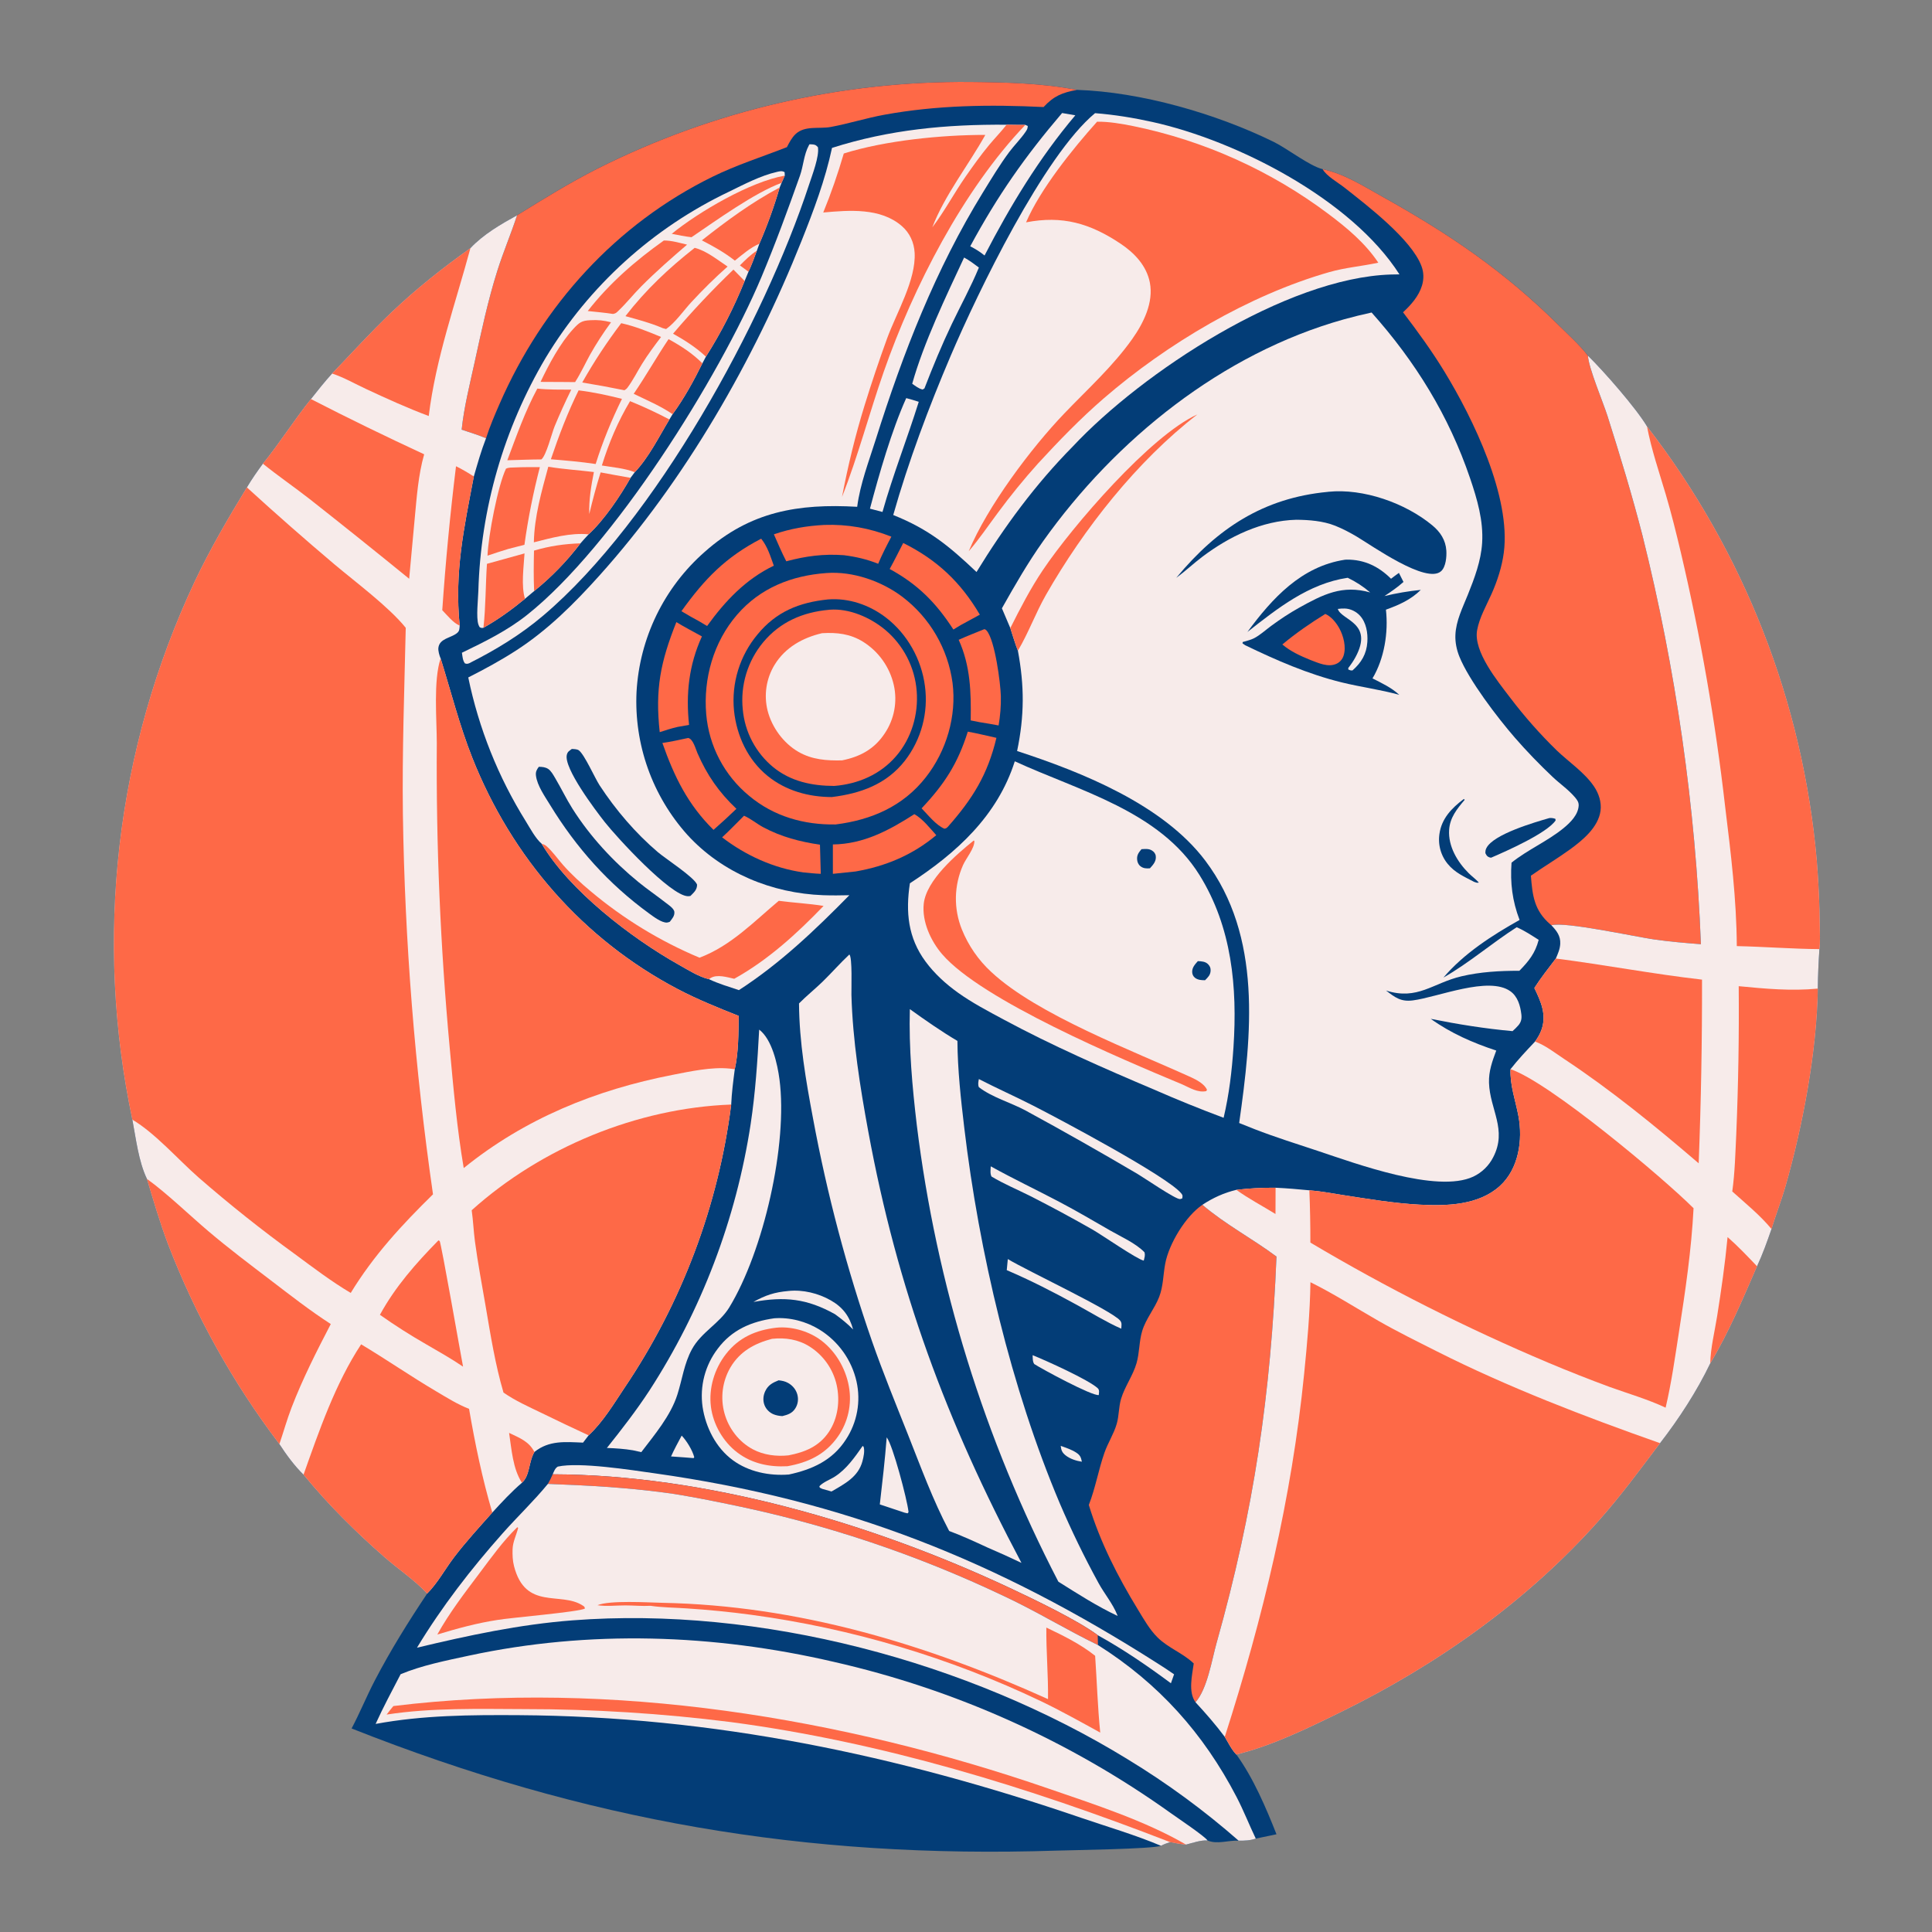 <?xml version="1.0" encoding="utf-8" ?>
<svg xmlns="http://www.w3.org/2000/svg" xmlns:xlink="http://www.w3.org/1999/xlink" width="1026" height="1026">
	<rect width="100%" height="100%" fill="#808080" stroke="none"/>
	<path fill="#033D77" transform="matrix(1.002 -1.22677e-16 1.22677e-16 1.002 0 0)" d="M274.054 114.087C288.051 105.437 302.041 96.767 316.732 89.328Q322.451 86.455 328.253 83.753Q334.054 81.051 339.934 78.522Q345.813 75.994 351.764 73.64Q357.716 71.287 363.735 69.112Q369.754 66.936 375.835 64.94Q381.915 62.944 388.053 61.129Q394.19 59.314 400.378 57.682Q406.567 56.05 412.801 54.602Q419.035 53.154 425.309 51.892Q431.583 50.63 437.892 49.554Q444.201 48.479 450.539 47.591Q456.878 46.703 463.239 46.003Q469.601 45.304 475.98 44.793Q482.36 44.283 488.752 43.962Q495.144 43.641 501.543 43.509Q507.941 43.378 514.341 43.437C532.895 43.618 552.478 44.07 570.721 47.631C604.749 48.727 644.567 60.235 675.066 75.197C682.265 78.729 694.152 88.048 700.996 89.65C712.576 92.163 722.392 98.499 732.618 104.203C768.386 124.154 797.298 143.752 826.561 172.81C831.521 177.735 837.402 183.011 841.602 188.532C849.792 196.484 867.201 216.376 872.899 225.969Q875.293 229.064 877.632 232.2Q879.97 235.337 882.253 238.515Q884.535 241.693 886.76 244.912Q888.985 248.13 891.153 251.387Q893.32 254.645 895.429 257.94Q897.538 261.236 899.588 264.569Q901.638 267.902 903.627 271.27Q905.617 274.639 907.547 278.043Q909.476 281.447 911.345 284.884Q913.213 288.322 915.02 291.793Q916.827 295.263 918.571 298.765Q920.316 302.267 921.998 305.8Q923.68 309.333 925.298 312.895Q926.917 316.457 928.471 320.048Q930.026 323.638 931.516 327.256Q933.006 330.874 934.432 334.517Q935.857 338.161 937.218 341.83Q938.578 345.498 939.873 349.191Q941.167 352.883 942.396 356.598Q943.624 360.312 944.786 364.048Q945.948 367.785 947.043 371.541Q948.138 375.297 949.166 379.072Q950.194 382.848 951.154 386.641Q952.115 390.433 953.007 394.243Q953.899 398.052 954.724 401.877Q955.548 405.702 956.304 409.541Q957.06 413.38 957.747 417.232Q958.435 421.083 959.053 424.947Q959.672 428.81 960.221 432.684Q960.771 436.558 961.251 440.441Q961.731 444.324 962.142 448.215Q962.553 452.106 962.894 456.004Q964.318 473.361 964.483 490.775C964.503 494.721 964.776 499.123 964.279 503.026C963.818 510.015 963.497 516.956 963.438 523.96C962.943 557.183 955.522 596.415 946.444 628.286C944.227 636.068 941.245 643.631 938.89 651.376C936.584 658.047 934.203 664.707 931.221 671.113C923.701 688.449 916.186 706.377 906.42 722.59C899.416 737.221 889.765 752.075 879.818 764.878C869.358 778.745 859.062 792.767 847.518 805.765C809.532 848.536 761.753 882.327 710.55 907.433C693.12 915.979 674.223 925.253 655.263 929.893C664.245 942.267 670.935 958.01 676.534 972.151Q671.057 973.361 665.554 974.45C662.545 975.497 659.608 975.591 656.45 975.532C651.087 975.279 644.993 977.668 639.977 975.429C636.326 975.22 632.157 976.727 628.607 977.633C625.746 977.431 622.938 976.841 620.124 976.31C618.523 976.9 616.813 977.419 615.335 978.271C610.413 979.99 568.353 980.546 559.818 980.824C426.802 985.159 310.167 965.134 186.344 916.078C190.738 907.79 194.277 899.048 198.61 890.72C206.884 874.816 216.429 859.482 226.39 844.589C219.769 837.461 211.161 831.768 203.823 825.343C188.323 811.774 173.925 797.504 160.866 781.573C156 776.837 151.768 771.019 148.072 765.356Q143.463 759.289 139.072 753.062Q134.68 746.835 130.512 740.457Q126.344 734.079 122.404 727.557Q118.464 721.036 114.757 714.379Q111.05 707.722 107.582 700.938Q104.113 694.154 100.886 687.251Q97.659 680.349 94.679 673.337Q91.699 666.324 88.969 659.211C84.73 647.92 81.317 636.366 77.874 624.815C73.421 615.499 72.061 603.494 70.147 593.414Q69.201 588.949 68.346 584.466Q67.49 579.983 66.726 575.483Q65.961 570.984 65.288 566.47Q64.615 561.956 64.033 557.429Q63.452 552.902 62.962 548.364Q62.472 543.827 62.074 539.28Q61.676 534.733 61.37 530.179Q61.065 525.626 60.851 521.067Q60.638 516.508 60.516 511.945Q60.395 507.383 60.366 502.819Q60.337 498.255 60.401 493.691Q60.465 489.128 60.621 484.566Q60.777 480.005 61.025 475.448Q61.273 470.89 61.614 466.339Q61.955 461.788 62.387 457.244Q62.82 452.701 63.344 448.167Q63.869 443.633 64.485 439.111Q65.101 434.589 65.809 430.08Q66.516 425.571 67.315 421.077Q68.114 416.584 69.004 412.107Q69.893 407.631 70.873 403.173Q71.853 398.716 72.923 394.279Q73.993 389.842 75.153 385.428Q76.313 381.014 77.562 376.624Q78.811 372.234 80.148 367.87Q81.485 363.507 82.911 359.171Q84.337 354.835 85.85 350.529Q87.362 346.223 88.962 341.949Q90.562 337.674 92.248 333.433Q93.934 329.192 95.706 324.986Q97.478 320.78 99.334 316.61Q101.191 312.441 103.131 308.31C111.32 290.98 120.877 274.66 130.849 258.32C133.455 253.94 136.31 249.847 139.327 245.749C148.277 234.754 155.85 222.583 164.788 211.495C168.422 206.878 172.061 202.331 175.998 197.965C186.438 187.111 196.515 175.967 207.429 165.573C220.586 153.044 234.553 141.998 249.338 131.477C256.211 124.191 265.352 118.887 274.054 114.087Z"/>
	<path fill="#F7EBEA" transform="matrix(1.002 -1.22677e-16 1.22677e-16 1.002 0 0)" d="M562.173 766.308C564.851 767.267 568.016 768.301 570.389 769.875C572.496 771.272 572.895 772.329 573.395 774.695C570.528 774.3 567.151 773.209 564.861 771.406C562.959 769.908 562.435 768.688 562.173 766.308Z"/>
	<path fill="#F7EBEA" transform="matrix(1.002 -1.22677e-16 1.22677e-16 1.002 0 0)" d="M361.286 760.868C363.896 763.569 367.017 768.656 367.948 772.321L367.608 772.795L362.378 772.381Q359.013 772.125 355.645 771.907C357.367 768.137 359.318 764.512 361.286 760.868Z"/>
	<path fill="#F7EBEA" transform="matrix(1.002 -1.22677e-16 1.22677e-16 1.002 0 0)" d="M457.222 766.324L457.719 766.814C458.401 769.06 457.689 772.18 457.1 774.41C454.879 782.814 447.599 786.456 440.693 790.488L435.725 789.068L434.473 788.454L434.274 787.685C436.443 785.397 439.865 784.272 442.511 782.566C448.706 778.574 453.069 772.254 457.222 766.324Z"/>
	<path fill="#F7EBEA" transform="matrix(1.002 -1.22677e-16 1.22677e-16 1.002 0 0)" d="M547.29 718.24C554.402 721.082 577.005 731.32 581.769 735.739C582.861 736.753 582.419 738.011 582.353 739.365C578.826 739.981 552.247 725.597 548.141 722.929C547.226 721.598 547.377 719.804 547.29 718.24Z"/>
	<path fill="#F7EBEA" transform="matrix(1.002 -1.22677e-16 1.22677e-16 1.002 0 0)" d="M417.869 684.215C425.469 683.395 433.729 685.429 440.33 689.199C446.717 692.846 450.235 697.613 452.145 704.62C449.172 701.572 445.945 698.982 442.498 696.493C427.687 688.239 415.858 687.032 399.311 690.026C405.625 686.467 410.611 684.834 417.869 684.215Z"/>
	<path fill="#F7EBEA" transform="matrix(1.002 -1.22677e-16 1.22677e-16 1.002 0 0)" d="M469.947 761.788C473.214 765.912 480.792 794.862 481.465 800.971C481.544 801.692 481.59 801.335 481.004 802.066L479.385 801.693L466.297 797.336C467.667 785.437 469.019 773.743 469.947 761.788Z"/>
	<path fill="#F7EBEA" transform="matrix(1.002 -1.22677e-16 1.22677e-16 1.002 0 0)" d="M534.139 667.304C544.044 673.315 589.299 694.578 593.679 699.915C594.756 701.226 594.334 702.631 594.259 704.206C586.23 700.639 578.51 695.854 570.806 691.634C558.626 684.962 546.354 678.634 533.577 673.177L534.139 667.304Z"/>
	<path fill="#F7EBEA" transform="matrix(1.002 -1.22677e-16 1.22677e-16 1.002 0 0)" d="M525.096 618.152C537.118 624.811 549.488 630.688 561.639 637.092C570.733 641.886 579.616 647.112 588.528 652.236C594.343 655.579 601.845 658.863 606.552 663.669C607.051 665.394 606.59 666.4 606.187 668.129C602.594 667.405 584.009 654.533 579.207 651.772Q562.859 642.442 546.081 633.911C539.274 630.494 532.028 627.476 525.507 623.565C524.671 622.005 525.021 619.889 525.096 618.152Z"/>
	<path fill="#F7EBEA" transform="matrix(1.002 -1.22677e-16 1.22677e-16 1.002 0 0)" d="M480.298 210.999C482.541 211.537 484.737 212.268 486.939 212.952C480.817 232.533 473.279 251.571 467.708 271.336L461.074 269.594C465.902 251.349 472.594 228.066 480.298 210.999Z"/>
	<path fill="#F7EBEA" transform="matrix(1.002 -1.22677e-16 1.22677e-16 1.002 0 0)" d="M518.791 571.896C528.258 576.778 538.008 581.093 547.496 585.937C561.448 593.061 618.563 623.4 626.044 632.465C626.957 633.571 626.765 633.792 626.6 635.152C626.277 635.268 625.788 635.459 625.46 635.508C623.249 635.838 606.314 624.181 602.859 622.164Q573.485 604.853 543.534 588.559C535.618 584.294 525.919 581.675 518.808 576.214C518.19 574.705 518.532 573.441 518.791 571.896Z"/>
	<path fill="#F7EBEA" transform="matrix(1.002 -1.22677e-16 1.22677e-16 1.002 0 0)" d="M510.971 136.489C513.785 138.021 516.257 139.875 518.806 141.802C514.618 151.964 509.219 161.761 504.477 171.683C499.124 182.884 494.426 194.28 489.95 205.857L489.005 206.45C486.892 206.004 485.217 204.59 483.467 203.383C489.582 181.589 501.325 157.171 510.971 136.489Z"/>
	<path fill="#F7EBEA" transform="matrix(1.002 -1.22677e-16 1.22677e-16 1.002 0 0)" d="M562.907 59.904L569.918 61.109C550.759 83.771 535.41 109.1 521.809 135.415C519.38 133.421 517.002 131.966 514.217 130.526C528.757 103.644 543.098 83.133 562.907 59.904Z"/>
	<path fill="#FE6947" transform="matrix(1.002 -1.22677e-16 1.22677e-16 1.002 0 0)" d="M521.69 333.456C522.238 333.574 522.558 333.801 522.936 334.241C527.34 339.362 530.282 362.209 530.45 368.947C530.581 374.217 530.116 379.291 529.258 384.485C525.905 383.808 522.493 383.313 519.12 382.734L514.468 381.813C514.702 366.894 514.371 352.951 508.099 339.092C512.572 337.084 517.147 335.297 521.69 333.456Z"/>
	<path fill="#FE6947" transform="matrix(1.002 -1.22677e-16 1.22677e-16 1.002 0 0)" d="M364.714 391.122C367.342 391.61 368.651 396.864 369.674 399.209C374.78 410.908 381.025 419.879 390.297 428.669Q384.359 434.391 378.157 439.826C364.541 426.414 357.322 411.582 351.068 393.771C355.643 393.16 360.193 392.058 364.714 391.122Z"/>
	<path fill="#FE6947" transform="matrix(1.002 -1.22677e-16 1.22677e-16 1.002 0 0)" d="M394.333 432.334C397.918 433.896 401.093 436.617 404.574 438.469C414.185 443.583 423.896 446.086 434.576 447.686L435.01 463.12C431.887 463.026 428.769 462.654 425.66 462.355C410.091 460.162 395.121 453.344 382.722 443.791C386.703 440.12 390.486 436.149 394.333 432.334Z"/>
	<path fill="#FE6947" transform="matrix(1.002 -1.22677e-16 1.22677e-16 1.002 0 0)" d="M478.701 287.782C496.665 296.721 509.165 308.54 519.31 325.775L509.157 331.306L505.291 333.648C496.07 319.414 486.455 309.713 471.526 301.565C474.041 297.048 476.326 292.376 478.701 287.782Z"/>
	<path fill="#FE6947" transform="matrix(1.002 -1.22677e-16 1.22677e-16 1.002 0 0)" d="M358.466 329.715C362.85 332.402 367.519 334.791 372.015 337.296C365.079 352.519 363.454 367.67 365.195 384.194L359.122 385.263C355.908 385.991 352.783 387.038 349.645 388.031C347.178 365.15 350.036 350.961 358.466 329.715Z"/>
	<path fill="#FE6947" transform="matrix(1.002 -1.22677e-16 1.22677e-16 1.002 0 0)" d="M403.42 285.507C406.815 289.689 408.315 294.817 410.119 299.808C395.249 306.932 384.259 318.602 374.761 331.783L370.667 329.343Q365.84 326.759 361.154 323.927C373.491 306.765 384.507 295.333 403.42 285.507Z"/>
	<path fill="#FE6947" transform="matrix(1.002 -1.22677e-16 1.22677e-16 1.002 0 0)" d="M484.596 431.5C489.11 434.039 492.767 438.842 496.219 442.647C483.651 453.134 469.519 459.068 453.501 461.871L441.424 463.13L441.419 447.554C457.65 447.385 471.309 440.05 484.596 431.5Z"/>
	<path fill="#FE6947" transform="matrix(1.002 -1.22677e-16 1.22677e-16 1.002 0 0)" d="M512.935 387.775C517.998 388.675 523.071 389.964 528.102 391.054C523.457 410.571 515.502 423.325 502.384 438.185C501.595 438.906 501.668 438.969 500.54 439.217C496.04 437.309 491.85 431.912 488.446 428.418C500.603 415.548 507.631 404.637 512.935 387.775Z"/>
	<path fill="#FE6947" transform="matrix(1.002 -1.22677e-16 1.22677e-16 1.002 0 0)" d="M436.856 278.211C449.19 277.776 460.97 279.889 472.417 284.435C469.927 289.169 467.492 293.857 465.435 298.802C459.532 296.421 453.576 295.055 447.282 294.254C436.512 293.453 427.137 294.7 416.726 297.484C414.315 292.834 412.278 287.983 410.155 283.196C418.924 280.164 427.61 278.696 436.856 278.211Z"/>
	<path fill="#F7EBEA" transform="matrix(1.002 -1.22677e-16 1.22677e-16 1.002 0 0)" d="M292.921 781.374C293.628 779.837 294.121 778.19 295.639 777.289C307.031 774.77 334.45 779.087 347.033 780.861C448.114 795.111 528.048 827.071 613.779 881.766Q618.084 884.473 622.255 887.384L620.583 892.121C608.008 882.821 595.496 874.22 581.794 866.646C571.161 858.716 547.61 847.431 534.974 841.511C461.775 807.216 374.237 781.606 292.921 781.374Z"/>
	<path fill="#FE6947" transform="matrix(1.002 -1.22677e-16 1.22677e-16 1.002 0 0)" d="M290.378 786.457C291.366 784.808 292.154 783.136 292.921 781.374C374.237 781.606 461.775 807.216 534.974 841.511C547.61 847.431 571.161 858.716 581.794 866.646L581.91 871.871C565.142 863.725 549.221 853.939 532.32 846.039Q523.611 841.885 514.779 838Q505.947 834.115 497 830.502Q488.054 826.889 479 823.553Q469.947 820.216 460.795 817.159Q451.644 814.101 442.403 811.325Q433.162 808.55 423.84 806.059Q414.519 803.568 405.125 801.363Q395.732 799.159 386.275 797.244C375.005 794.94 363.772 792.63 352.366 791.101C331.844 788.351 311.06 787.227 290.378 786.457Z"/>
	<path fill="#F7EBEA" transform="matrix(1.002 -1.22677e-16 1.22677e-16 1.002 0 0)" d="M429.007 76.477C429.262 76.481 429.517 76.478 429.772 76.488C431.61 76.561 432.296 76.655 433.495 77.993C434.318 82.844 430.498 92.708 428.865 97.681C404.829 170.909 347.337 275.795 288.033 326.149C275.842 336.5 262.865 344.35 248.625 351.546C247.567 351.885 247.471 351.908 246.409 351.597C245.205 350.046 245.119 347.841 244.812 345.949C256.794 340.161 268.731 334.318 279.221 326.005C325.075 289.666 381.217 200.042 403.603 146.737C410.972 129.19 417.578 111.124 423.946 93.188C425.838 87.858 425.995 82.007 428.718 76.993C428.812 76.82 428.911 76.649 429.007 76.477Z"/>
	<path fill="#F7EBEA" transform="matrix(1.002 -1.22677e-16 1.22677e-16 1.002 0 0)" d="M402.362 545.689C409.201 550.891 412.054 564.015 413.109 571.981C417.674 606.457 404.619 663.173 386.533 692.891C381.33 701.441 371.685 706.008 366.721 715.099C362.599 722.649 361.578 731.07 359.008 739.137C355.431 750.369 346.923 760.382 339.876 769.631L335.46 768.646C330.894 767.877 326.263 767.574 321.641 767.411C329.515 757.562 337.199 747.629 344.126 737.082Q346.712 733.088 349.191 729.027Q351.671 724.967 354.042 720.842Q356.414 716.717 358.675 712.531Q360.937 708.345 363.088 704.101Q365.238 699.857 367.276 695.558Q369.313 691.258 371.237 686.906Q373.16 682.555 374.968 678.154Q376.776 673.753 378.467 669.305Q380.157 664.858 381.73 660.368Q383.303 655.877 384.757 651.347Q386.211 646.817 387.545 642.25Q388.879 637.683 390.092 633.082Q391.304 628.481 392.395 623.85Q393.486 619.219 394.454 614.561Q395.422 609.902 396.267 605.22Q397.112 600.538 397.833 595.835C400.352 579.176 401.461 562.495 402.362 545.689Z"/>
	<path fill="#F7EBEA" transform="matrix(1.002 -1.22677e-16 1.22677e-16 1.002 0 0)" d="M410.36 698.682C418.618 698.069 427.282 700.341 434.309 704.68Q435.232 705.249 436.126 705.864Q437.02 706.479 437.882 707.137Q438.745 707.795 439.573 708.496Q440.402 709.196 441.194 709.937Q441.987 710.677 442.742 711.457Q443.496 712.236 444.211 713.052Q444.927 713.867 445.6 714.718Q446.274 715.568 446.904 716.451Q447.535 717.334 448.121 718.247Q448.707 719.16 449.246 720.101Q449.786 721.042 450.278 722.008Q450.771 722.975 451.214 723.965Q451.658 724.955 452.052 725.966Q452.446 726.977 452.789 728.006Q453.132 729.035 453.423 730.08Q453.715 731.125 453.954 732.183Q454.173 733.163 454.343 734.152Q454.512 735.141 454.632 736.138Q454.752 737.135 454.822 738.136Q454.892 739.138 454.912 740.141Q454.931 741.145 454.901 742.148Q454.87 743.152 454.79 744.152Q454.709 745.153 454.578 746.148Q454.448 747.143 454.267 748.131Q454.087 749.119 453.857 750.096Q453.628 751.073 453.35 752.038Q453.071 753.002 452.745 753.952Q452.419 754.901 452.046 755.833Q451.673 756.765 451.253 757.677Q450.834 758.589 450.37 759.479Q449.905 760.369 449.397 761.234Q448.888 762.1 448.337 762.939C441.221 773.977 430.542 778.814 418.096 781.489C407.733 782.278 396.803 780.102 388.321 773.848C379.41 767.278 373.999 756.437 372.362 745.644Q372.216 744.629 372.121 743.609Q372.026 742.588 371.982 741.564Q371.937 740.54 371.944 739.515Q371.951 738.49 372.009 737.466Q372.067 736.443 372.175 735.423Q372.284 734.404 372.444 733.391Q372.603 732.379 372.812 731.375Q373.022 730.372 373.281 729.38Q373.541 728.388 373.849 727.411Q374.157 726.433 374.514 725.472Q374.871 724.511 375.275 723.569Q375.679 722.627 376.129 721.706Q376.58 720.785 377.076 719.888Q377.571 718.99 378.111 718.119Q378.651 717.247 379.234 716.404Q379.816 715.56 380.44 714.747C387.963 704.738 398.253 700.397 410.36 698.682Z"/>
	<path fill="#FE6947" transform="matrix(1.002 -1.22677e-16 1.22677e-16 1.002 0 0)" d="M411.339 703.687C418.986 702.852 427.695 705.238 434.011 709.557C442.357 715.264 448.15 724.881 449.899 734.779Q450.057 735.643 450.173 736.514Q450.288 737.385 450.36 738.261Q450.432 739.136 450.46 740.015Q450.488 740.893 450.472 741.771Q450.456 742.65 450.397 743.526Q450.337 744.403 450.234 745.275Q450.131 746.148 449.985 747.014Q449.839 747.88 449.649 748.738Q449.46 749.596 449.228 750.444Q448.997 751.291 448.723 752.126Q448.449 752.961 448.134 753.781Q447.819 754.602 447.464 755.405Q447.109 756.208 446.714 756.993Q446.319 757.778 445.885 758.542Q445.452 759.307 444.981 760.048Q444.509 760.79 444.002 761.507C437.362 770.893 428.353 775.132 417.312 777.097C407.714 777.607 398.588 775.729 390.804 769.844C383.27 764.148 377.977 754.962 376.791 745.592C375.539 735.703 378.67 725.422 384.77 717.607C391.59 708.868 400.541 704.972 411.339 703.687Z"/>
	<path fill="#F7EBEA" transform="matrix(1.002 -1.22677e-16 1.22677e-16 1.002 0 0)" d="M409.124 709.573C416.223 708.807 423.106 709.862 429.221 713.753Q429.889 714.18 430.536 714.639Q431.183 715.098 431.806 715.588Q432.429 716.078 433.028 716.598Q433.627 717.118 434.2 717.666Q434.772 718.215 435.318 718.791Q435.863 719.366 436.379 719.968Q436.896 720.57 437.382 721.196Q437.869 721.822 438.324 722.472Q438.779 723.121 439.203 723.792Q439.626 724.462 440.016 725.153Q440.405 725.843 440.761 726.552Q441.117 727.261 441.437 727.986Q441.758 728.711 442.043 729.451Q442.328 730.191 442.576 730.945Q442.825 731.698 443.036 732.462Q443.247 733.226 443.421 734C445.267 742.363 444.135 751.642 439.337 758.85C434.17 766.61 426.596 769.658 417.873 771.336C411.461 772.006 404.721 771.171 398.985 768.114C391.639 764.199 386.183 757.073 383.976 749.085Q383.765 748.325 383.593 747.556Q383.42 746.787 383.286 746.01Q383.152 745.233 383.057 744.45Q382.962 743.668 382.906 742.881Q382.85 742.095 382.833 741.307Q382.816 740.519 382.839 739.731Q382.862 738.943 382.923 738.157Q382.985 737.371 383.086 736.589Q383.187 735.807 383.327 735.031Q383.467 734.255 383.646 733.487Q383.824 732.719 384.04 731.961Q384.257 731.203 384.511 730.457Q384.765 729.71 385.056 728.978Q385.347 728.245 385.674 727.528Q386.001 726.81 386.364 726.11Q386.726 725.41 387.123 724.729C392.123 716.258 399.873 712.029 409.124 709.573Z"/>
	<path fill="#033D77" transform="matrix(1.002 -1.22677e-16 1.22677e-16 1.002 0 0)" d="M412.656 731.561C414.509 731.751 416.105 732.066 417.746 732.995C420.06 734.304 421.865 736.459 422.574 739.039C423.268 741.566 422.925 744.198 421.522 746.424C419.862 749.059 417.544 749.804 414.661 750.525C413.051 750.447 411.499 750.192 409.994 749.581C407.869 748.719 406.064 746.927 405.215 744.796C404.252 742.379 404.456 739.69 405.55 737.355C407.078 734.093 409.442 732.841 412.656 731.561Z"/>
	<path fill="#F7EBEA" transform="matrix(1.002 -1.22677e-16 1.22677e-16 1.002 0 0)" d="M482.215 534.83C490.479 540.76 498.674 546.497 507.429 551.683C507.522 566.953 509.259 582.585 511.06 597.745C518.866 663.422 535.911 735.857 561.676 796.761Q570.903 818.337 582.167 838.923C585.281 844.655 589.748 849.88 592.146 855.928C592.213 856.097 592.276 856.267 592.34 856.437C581.512 851.37 571.034 844.631 560.922 838.274Q557.256 831.21 553.748 824.067Q550.24 816.924 546.892 809.704Q543.544 802.484 540.358 795.192Q537.171 787.9 534.148 780.538Q531.124 773.177 528.265 765.75Q525.407 758.323 522.714 750.834Q520.021 743.345 517.495 735.798Q514.97 728.251 512.613 720.65Q510.256 713.049 508.069 705.397Q505.882 697.745 503.866 690.047Q501.85 682.348 500.005 674.607Q498.161 666.865 496.489 659.084Q494.817 651.304 493.319 643.488Q491.821 635.672 490.498 627.825Q489.174 619.977 488.025 612.102Q486.876 604.227 485.903 596.329C483.484 575.9 481.649 555.421 482.215 534.83Z"/>
	<path fill="#F7EBEA" transform="matrix(1.002 -1.22677e-16 1.22677e-16 1.002 0 0)" d="M450.155 505.878C451.821 507.227 451.17 524.241 451.254 527.305C451.914 551.41 455.821 576.027 460.188 599.702C475.611 683.311 501.579 753.405 541.372 828.323Q532.45 824.06 523.358 820.174C516.662 817.065 509.977 813.997 503.057 811.414C494.364 794.95 488.059 777.559 481.206 760.291C474.696 743.888 467.999 727.544 462.177 710.879Q452.143 682.004 444.317 652.454Q436.49 622.904 430.914 592.848C427.122 572.714 423.607 552.355 423.475 531.811C427.473 527.771 431.98 524.173 436.061 520.196C440.86 515.519 445.257 510.46 450.155 505.878Z"/>
	<path fill="#FE6947" transform="matrix(1.002 -1.22677e-16 1.22677e-16 1.002 0 0)" d="M274.054 114.087C288.051 105.437 302.041 96.767 316.732 89.328Q322.451 86.455 328.253 83.753Q334.054 81.051 339.934 78.522Q345.813 75.994 351.764 73.64Q357.716 71.287 363.735 69.112Q369.754 66.936 375.835 64.94Q381.915 62.944 388.053 61.129Q394.19 59.314 400.378 57.682Q406.567 56.05 412.801 54.602Q419.035 53.154 425.309 51.892Q431.583 50.63 437.892 49.554Q444.201 48.479 450.539 47.591Q456.878 46.703 463.239 46.003Q469.601 45.304 475.98 44.793Q482.36 44.283 488.752 43.962Q495.144 43.641 501.543 43.509Q507.941 43.378 514.341 43.437C532.895 43.618 552.478 44.07 570.721 47.631C563.007 49.102 558.574 50.801 553.092 56.732C524.716 55.36 496.758 55.697 468.725 60.808C459.152 62.554 449.818 65.526 440.272 67.296C434.18 68.426 426.593 66.391 421.64 71.066C419.655 72.94 418.296 75.592 417.05 77.988C403.901 83.135 390.407 87.406 377.708 93.637C326.418 118.806 287.581 161.82 264.807 213.974C262.193 219.96 259.583 226.045 257.597 232.273C253.443 230.486 248.958 229.189 244.679 227.712C245.931 215.79 248.932 203.957 251.494 192.26C255.075 175.908 258.545 159.453 263.595 143.476C266.721 133.585 270.817 123.967 274.054 114.087Z"/>
	<path fill="#FE6947" transform="matrix(1.002 -1.22677e-16 1.22677e-16 1.002 0 0)" d="M438.018 303.709C451.977 302.651 467.297 308.001 478.343 316.38Q479.687 317.404 480.978 318.493Q482.27 319.582 483.507 320.733Q484.743 321.884 485.922 323.094Q487.101 324.304 488.219 325.57Q489.337 326.837 490.392 328.157Q491.447 329.476 492.436 330.846Q493.424 332.216 494.345 333.633Q495.265 335.049 496.115 336.509Q496.965 337.97 497.742 339.469Q498.52 340.969 499.223 342.506Q499.925 344.042 500.552 345.611Q501.179 347.18 501.728 348.777Q502.277 350.375 502.747 351.998Q503.217 353.621 503.607 355.264Q503.997 356.908 504.306 358.569Q504.615 360.23 504.842 361.904C507.081 379.568 501.607 398.032 490.646 412C478.583 427.373 461.895 434.56 442.893 436.955C426.084 437.245 410.016 432.677 396.996 421.75Q395.787 420.754 394.629 419.699Q393.47 418.645 392.366 417.534Q391.262 416.423 390.214 415.258Q389.167 414.094 388.178 412.878Q387.19 411.663 386.263 410.4Q385.336 409.137 384.473 407.83Q383.611 406.522 382.814 405.174Q382.017 403.825 381.289 402.438Q380.56 401.052 379.901 399.631Q379.242 398.209 378.655 396.757Q378.068 395.305 377.553 393.825Q377.039 392.346 376.599 390.842Q376.159 389.339 375.794 387.816Q375.429 386.292 375.141 384.753Q374.852 383.213 374.641 381.661Q374.429 380.109 374.295 378.548C372.691 359.65 378.14 340.316 390.606 325.85C402.894 311.589 419.571 305.031 438.018 303.709Z"/>
	<path fill="#033D77" transform="matrix(1.002 -1.22677e-16 1.22677e-16 1.002 0 0)" d="M438.777 317.698C449.859 316.816 460.814 320.601 469.577 327.334C480.874 336.015 488.402 349.502 490.212 363.601Q490.387 364.904 490.498 366.214Q490.608 367.524 490.654 368.839Q490.7 370.153 490.68 371.467Q490.661 372.782 490.577 374.094Q490.492 375.406 490.343 376.713Q490.194 378.019 489.98 379.316Q489.766 380.614 489.489 381.899Q489.211 383.184 488.87 384.454Q488.529 385.724 488.126 386.975Q487.723 388.227 487.258 389.457Q486.794 390.687 486.269 391.892Q485.744 393.098 485.16 394.276Q484.576 395.454 483.934 396.601Q483.293 397.749 482.595 398.864Q481.898 399.978 481.146 401.057Q480.394 402.136 479.59 403.176C469.811 415.677 456.16 420.542 440.879 422.435C428.622 422.427 416.508 419.09 406.885 411.289C396.326 402.729 390.424 389.975 389.02 376.607Q388.887 375.258 388.822 373.903Q388.756 372.549 388.758 371.193Q388.76 369.837 388.829 368.483Q388.898 367.129 389.034 365.78Q389.17 364.431 389.374 363.091Q389.577 361.75 389.846 360.421Q390.116 359.093 390.451 357.779Q390.786 356.465 391.186 355.17Q391.586 353.874 392.05 352.6Q392.514 351.326 393.041 350.077Q393.567 348.827 394.155 347.605Q394.743 346.384 395.391 345.193Q396.039 344.002 396.746 342.844Q397.452 341.687 398.215 340.566Q398.978 339.446 399.796 338.364Q400.614 337.283 401.484 336.243C411.38 324.185 423.56 319.287 438.777 317.698Z"/>
	<path fill="#FE6947" transform="matrix(1.002 -1.22677e-16 1.22677e-16 1.002 0 0)" d="M439.221 323.204C439.412 323.183 439.603 323.155 439.794 323.141C450.149 322.358 461.289 327.273 469.123 333.783Q470.021 334.536 470.881 335.333Q471.741 336.131 472.56 336.969Q473.379 337.808 474.155 338.687Q474.932 339.565 475.663 340.481Q476.395 341.397 477.081 342.348Q477.766 343.299 478.403 344.283Q479.041 345.267 479.628 346.282Q480.216 347.296 480.753 348.339Q481.289 349.381 481.773 350.449Q482.257 351.516 482.688 352.607Q483.118 353.697 483.494 354.808Q483.87 355.918 484.19 357.046Q484.51 358.174 484.774 359.316Q485.038 360.458 485.245 361.612Q485.451 362.766 485.601 363.929Q485.75 365.092 485.841 366.261C486.811 378.649 483.12 391.22 474.983 400.7C466.578 410.493 454.815 415.526 442.125 416.549C430.277 416.493 419.076 414.176 409.698 406.511Q408.848 405.806 408.034 405.061Q407.22 404.315 406.444 403.53Q405.668 402.745 404.931 401.923Q404.195 401.101 403.499 400.244Q402.804 399.387 402.152 398.496Q401.499 397.606 400.892 396.684Q400.284 395.763 399.722 394.812Q399.161 393.862 398.647 392.885Q398.133 391.908 397.667 390.907Q397.202 389.906 396.786 388.884Q396.371 387.861 396.006 386.819Q395.641 385.777 395.328 384.719Q395.015 383.66 394.755 382.588Q394.494 381.515 394.287 380.431Q394.079 379.347 393.926 378.253Q393.772 377.16 393.672 376.061Q393.548 374.871 393.483 373.676Q393.418 372.481 393.413 371.284Q393.408 370.088 393.462 368.892Q393.517 367.697 393.63 366.506Q393.744 365.314 393.917 364.13Q394.09 362.946 394.322 361.772Q394.554 360.598 394.844 359.437Q395.134 358.276 395.481 357.131Q395.829 355.986 396.233 354.86Q396.637 353.733 397.096 352.628Q397.556 351.523 398.07 350.443Q398.584 349.362 399.151 348.309Q399.718 347.255 400.337 346.231Q400.956 345.207 401.626 344.215Q402.295 343.222 403.013 342.265Q403.73 341.308 404.495 340.387C413.473 329.622 425.465 324.461 439.221 323.204Z"/>
	<path fill="#F7EBEA" transform="matrix(1.002 -1.22677e-16 1.22677e-16 1.002 0 0)" d="M435.684 335.588C443.601 335.13 450.573 335.888 457.454 340.151Q458.22 340.632 458.961 341.149Q459.702 341.667 460.416 342.221Q461.131 342.774 461.817 343.362Q462.504 343.951 463.161 344.572Q463.817 345.193 464.442 345.846Q465.068 346.499 465.66 347.182Q466.252 347.865 466.81 348.576Q467.368 349.287 467.89 350.025Q468.412 350.763 468.898 351.526Q469.383 352.289 469.83 353.075Q470.277 353.86 470.684 354.667Q471.092 355.474 471.459 356.3Q471.827 357.126 472.153 357.969Q472.479 358.812 472.764 359.67Q473.048 360.528 473.29 361.399Q473.532 362.27 473.73 363.152Q473.911 363.966 474.05 364.788Q474.19 365.61 474.287 366.438Q474.385 367.265 474.441 368.097Q474.497 368.929 474.51 369.762Q474.524 370.596 474.495 371.429Q474.467 372.262 474.396 373.093Q474.326 373.924 474.213 374.75Q474.101 375.576 473.946 376.395Q473.792 377.214 473.597 378.025Q473.402 378.835 473.166 379.635Q472.93 380.434 472.653 381.221Q472.377 382.007 472.062 382.779Q471.746 383.55 471.392 384.305Q471.038 385.06 470.646 385.796Q470.254 386.531 469.826 387.246Q469.397 387.961 468.933 388.654C463.443 397.002 455.86 401.084 446.262 402.999C438.176 403.19 430.361 402.631 423.194 398.498C415.242 393.911 409.098 385.521 406.831 376.652Q406.639 375.887 406.485 375.113Q406.33 374.339 406.215 373.558Q406.099 372.777 406.023 371.992Q405.946 371.206 405.909 370.418Q405.871 369.63 405.873 368.84Q405.875 368.051 405.915 367.263Q405.956 366.475 406.036 365.69Q406.116 364.905 406.235 364.124Q406.354 363.344 406.511 362.571Q406.668 361.798 406.864 361.033Q407.059 360.268 407.293 359.514Q407.526 358.761 407.796 358.019Q408.067 357.278 408.374 356.551Q408.68 355.823 409.023 355.113Q409.366 354.402 409.743 353.709Q410.121 353.016 410.532 352.342C416.187 343.126 425.401 337.996 435.684 335.588Z"/>
	<path fill="#F7EBEA" transform="matrix(1.002 -1.22677e-16 1.22677e-16 1.002 0 0)" d="M436.088 351.593C439.561 351.439 443.01 351.431 446.334 352.589C450.643 354.091 454.164 357.166 456.082 361.325Q456.451 362.126 456.737 362.959Q457.023 363.793 457.223 364.652Q457.423 365.51 457.535 366.384Q457.647 367.259 457.67 368.14Q457.693 369.021 457.626 369.9Q457.559 370.779 457.404 371.647Q457.249 372.514 457.006 373.362Q456.764 374.209 456.437 375.028C454.164 380.581 449.73 383.21 444.449 385.35C440.786 385.64 437.341 385.641 433.86 384.298Q433.069 384.002 432.311 383.628Q431.554 383.255 430.837 382.808Q430.12 382.361 429.452 381.845Q428.783 381.329 428.168 380.75Q427.554 380.17 427 379.532Q426.447 378.895 425.959 378.205Q425.471 377.516 425.055 376.781Q424.638 376.046 424.296 375.274Q423.957 374.479 423.7 373.654Q423.443 372.829 423.27 371.982Q423.097 371.135 423.011 370.275Q422.924 369.415 422.924 368.551Q422.924 367.686 423.011 366.827Q423.099 365.967 423.272 365.12Q423.445 364.273 423.702 363.448Q423.96 362.623 424.299 361.828C426.59 356.455 430.881 353.666 436.088 351.593Z"/>
	<path fill="#F7EBEA" transform="matrix(1.002 -1.22677e-16 1.22677e-16 1.002 0 0)" d="M256.223 332.715C255.193 332.926 255.234 332.834 254.314 332.503C253.899 331.857 253.876 331.887 253.571 331.043C252.253 327.393 253.414 317.332 253.528 313.157Q253.642 309.098 253.884 305.046Q254.126 300.993 254.496 296.949Q254.866 292.906 255.364 288.876Q255.862 284.847 256.487 280.835Q257.112 276.823 257.864 272.833Q258.615 268.843 259.493 264.879Q260.37 260.915 261.373 256.98Q262.375 253.046 263.501 249.145Q264.628 245.244 265.877 241.381Q267.126 237.518 268.497 233.696Q269.868 229.874 271.359 226.098Q272.85 222.321 274.46 218.594Q276.069 214.866 277.796 211.192Q279.523 207.517 281.365 203.899Q283.207 200.281 285.163 196.723Q287.119 193.164 289.186 189.67Q291.332 186.111 293.606 182.634Q295.88 179.156 298.28 175.763Q300.679 172.37 303.201 169.067Q305.722 165.764 308.363 162.555Q311.003 159.347 313.759 156.236Q316.514 153.126 319.381 150.118Q322.248 147.11 325.223 144.209Q328.198 141.307 331.277 138.516Q334.356 135.725 337.534 133.048Q340.712 130.371 343.986 127.812Q347.26 125.253 350.625 122.815Q353.99 120.377 357.442 118.063Q360.894 115.749 364.427 113.563Q367.961 111.376 371.572 109.32Q375.183 107.264 378.867 105.341Q382.551 103.418 386.302 101.63C394.333 97.714 403.038 93.108 411.794 91.101C413.296 90.757 414.48 90.439 415.846 91.262L415.925 93.082L414.211 96.919L413.234 99.35Q408.791 114.6 402.473 129.174L401.123 132.903C399.744 136.655 398.388 140.388 396.689 144.012L394.659 148.927C389.127 162.715 382.104 176.485 374.131 189.025L372.265 192.556C367.687 201.849 362.593 211.133 356.48 219.521L354.79 222.314C349.295 231.398 343.753 242.632 336.421 250.268L334.193 253.243C328.698 262.979 320.131 275.677 311.956 283.198C310.519 284.779 309.031 286.334 307.653 287.966Q302.297 295.01 296.133 301.36Q289.97 307.71 283.088 313.273L278.241 317.346C271.292 323.057 264.076 328.3 256.223 332.715Z"/>
	<path fill="#FE6947" transform="matrix(1.002 -1.22677e-16 1.22677e-16 1.002 0 0)" d="M401.123 132.903C399.744 136.655 398.388 140.388 396.689 144.012L392.15 140.653C394.911 137.924 397.799 134.927 401.123 132.903Z"/>
	<path fill="#FE6947" transform="matrix(1.002 -1.22677e-16 1.22677e-16 1.002 0 0)" d="M283.018 291.824C291.302 289.374 299.018 288.261 307.653 287.966Q302.297 295.01 296.133 301.36Q289.97 307.71 283.088 313.273C282.762 306.108 282.861 298.992 283.018 291.824Z"/>
	<path fill="#FE6947" transform="matrix(1.002 -1.22677e-16 1.22677e-16 1.002 0 0)" d="M415.925 93.082L414.211 96.919C400.04 102.093 379.439 116.938 366.495 125.726C362.967 125.318 359.496 124.6 356.012 123.924C370.492 112.145 397.722 96.275 415.925 93.082Z"/>
	<path fill="#FE6947" transform="matrix(1.002 -1.22677e-16 1.22677e-16 1.002 0 0)" d="M312.905 169.71C316.763 169.472 320.119 169.808 323.834 170.826Q317.757 179.066 312.728 187.985C310.062 192.824 307.786 197.856 304.794 202.511L299.125 202.457L286.492 202.396C290.889 193.104 296.87 181.893 303.828 174.348C306.974 170.937 308.273 169.901 312.905 169.71Z"/>
	<path fill="#FE6947" transform="matrix(1.002 -1.22677e-16 1.22677e-16 1.002 0 0)" d="M258.081 298.826L278 293.301C277.571 300.401 276.124 310.58 278.241 317.346C271.292 323.057 264.076 328.3 256.223 332.715C257.466 321.614 257.328 310.01 258.081 298.826Z"/>
	<path fill="#FE6947" transform="matrix(1.002 -1.22677e-16 1.22677e-16 1.002 0 0)" d="M351.831 127.469C355.897 127.42 360.193 128.74 364.14 129.66C355.876 136.773 347.69 143.927 339.989 151.655C335.76 155.898 331.987 160.695 327.662 164.805C326.562 165.85 326.382 166.1 324.891 166.39C320.476 165.685 315.95 165.341 311.504 164.841C322.839 150.269 336.814 138.1 351.831 127.469Z"/>
	<path fill="#FE6947" transform="matrix(1.002 -1.22677e-16 1.22677e-16 1.002 0 0)" d="M371.969 127.391C385.252 116.926 398.285 107.308 413.234 99.35Q408.791 114.6 402.473 129.174C397.654 131.226 393.552 134.892 389.476 138.121C383.912 133.785 378.219 130.584 371.969 127.391Z"/>
	<path fill="#FE6947" transform="matrix(1.002 -1.22677e-16 1.22677e-16 1.002 0 0)" d="M284.782 205.949C290.72 206.619 296.791 206.455 302.763 206.524Q298.018 216.113 293.929 225.999C292.357 229.905 289.602 241.217 286.94 243.49C280.922 243.521 274.89 243.774 268.873 243.935C273.731 231.066 278.235 218.085 284.782 205.949Z"/>
	<path fill="#FE6947" transform="matrix(1.002 -1.22677e-16 1.22677e-16 1.002 0 0)" d="M388.717 142.885Q391.651 145.942 394.659 148.927C389.127 162.715 382.104 176.485 374.131 189.025C368.875 184.117 362.975 180.342 356.717 176.854Q371.863 159.064 388.717 142.885Z"/>
	<path fill="#FE6947" transform="matrix(1.002 -1.22677e-16 1.22677e-16 1.002 0 0)" d="M333.928 212.612Q344.595 216.956 354.79 222.314C349.295 231.398 343.753 242.632 336.421 250.268C331.189 248.161 324.541 247.646 318.983 246.71C322.726 234.659 327.467 223.455 333.928 212.612Z"/>
	<path fill="#FE6947" transform="matrix(1.002 -1.22677e-16 1.22677e-16 1.002 0 0)" d="M354.338 179.743C361.017 183.416 366.832 187.17 372.265 192.556C367.687 201.849 362.593 211.133 356.48 219.521C350.153 215.175 342.748 212.072 335.862 208.718C342.31 199.284 347.951 189.249 354.338 179.743Z"/>
	<path fill="#FE6947" transform="matrix(1.002 -1.22677e-16 1.22677e-16 1.002 0 0)" d="M329.245 171.286C336.682 172.964 343.352 175.669 350.357 178.595C346.826 183.243 343.333 187.924 340.262 192.893C337.72 197.004 335.501 201.507 332.621 205.383C332.136 206.037 331.658 206.43 330.956 206.832Q319.809 204.564 308.584 202.725Q317.849 186.305 329.245 171.286Z"/>
	<path fill="#FE6947" transform="matrix(1.002 -1.22677e-16 1.22677e-16 1.002 0 0)" d="M272.745 247.75C277.191 247.521 281.672 247.595 286.124 247.569C282.587 261.257 279.884 274.731 277.948 288.739L269.388 290.936C265.69 292.013 262.036 293.296 258.376 294.498C258.768 283.993 263.894 257.291 268.163 248.415C269.529 247.687 271.209 247.819 272.745 247.75Z"/>
	<path fill="#FE6947" transform="matrix(1.002 -1.22677e-16 1.22677e-16 1.002 0 0)" d="M306.658 206.892C314.486 207.833 322.002 209.488 329.634 211.402C324.085 222.732 319.482 233.88 315.705 245.926C307.818 244.733 299.904 244.076 291.96 243.409C296.176 230.94 300.83 218.699 306.658 206.892Z"/>
	<path fill="#FE6947" transform="matrix(1.002 -1.22677e-16 1.22677e-16 1.002 0 0)" d="M368.182 131.356C374.321 132.856 380.408 137.82 385.621 141.273C378.942 147.173 372.448 153.616 366.398 160.158C362.321 164.567 357.879 171.03 353.026 174.399L351.265 173.927C344.912 171.183 338.123 169.408 331.469 167.555C342.286 153.583 354.326 142.248 368.182 131.356Z"/>
	<path fill="#FE6947" transform="matrix(1.002 -1.22677e-16 1.22677e-16 1.002 0 0)" d="M290.592 247.378C298.545 248.684 306.746 249.19 314.761 250.177C313.321 257.344 312.054 265.115 312.317 272.426C314.108 265.001 316.014 257.645 318.34 250.368Q326.254 251.877 334.193 253.243C328.698 262.979 320.131 275.677 311.956 283.198C302.405 282.218 292.148 285.106 282.939 287.432C283.208 273.752 287.04 260.487 290.592 247.378Z"/>
	<path fill="#FE6947" transform="matrix(1.002 -1.22677e-16 1.22677e-16 1.002 0 0)" d="M637.25 638.547C649.528 649.004 663.687 656.403 676.531 665.974C673.561 739.086 664.601 800.328 644.804 870.68C642.221 879.857 639.895 895.081 633.611 902.185C629.637 896.711 631.829 887.873 632.677 881.623C626.896 876.1 619.16 873.429 613.531 867.871C609.272 863.665 606.212 858.172 603.113 853.102C592.341 835.48 583.122 817.416 577.067 797.623C580.626 788.492 582.168 779.045 585.362 769.923C587.184 764.718 590.309 759.976 591.856 754.657C593.115 750.327 592.865 745.694 594.177 741.331C596.143 734.798 600.462 729.088 602.367 722.467C603.965 716.911 603.685 710.94 605.352 705.424C607.325 698.894 611.936 693.637 614.37 687.329C616.544 681.693 616.464 675.556 617.572 669.683C619.552 659.186 628.354 644.601 637.25 638.547Z"/>
	<path fill="#F7EBEA" transform="matrix(1.002 -1.22677e-16 1.22677e-16 1.002 0 0)" d="M212.328 887.331C223.492 882.654 236.604 880.051 248.431 877.503C312.287 863.746 378.269 866.013 441.738 880.736Q447.755 882.1 453.736 883.613Q459.718 885.125 465.659 886.787Q471.601 888.448 477.5 890.257Q483.398 892.065 489.25 894.02Q495.102 895.975 500.903 898.075Q506.704 900.174 512.452 902.418Q518.199 904.661 523.889 907.047Q529.578 909.433 535.207 911.959Q540.835 914.486 546.399 917.152Q551.963 919.817 557.459 922.621Q562.955 925.424 568.38 928.364Q573.804 931.303 579.154 934.376Q584.504 937.45 589.775 940.655Q595.047 943.86 600.237 947.196Q605.427 950.532 610.533 953.996Q615.638 957.459 620.656 961.049C623.817 963.32 638.617 973.247 639.977 975.429C636.326 975.22 632.157 976.727 628.607 977.633C625.746 977.431 622.938 976.841 620.124 976.31C618.523 976.9 616.813 977.419 615.335 978.271C601.648 972.482 586.931 968.194 572.866 963.385C475.619 930.133 378.063 909.655 274.931 909.031C249.469 908.877 224.195 909.016 199.08 913.675C203.108 904.761 207.835 896.022 212.328 887.331Z"/>
	<path fill="#FE6947" transform="matrix(1.002 -1.22677e-16 1.22677e-16 1.002 0 0)" d="M208.49 904.201C323.667 890.088 446.907 910.426 555.825 947.985C579.737 956.231 606.721 964.908 628.607 977.633C625.746 977.431 622.938 976.841 620.124 976.31C545.016 947.152 467.462 923.314 387.387 912.701Q360.128 909.253 332.705 907.531Q305.283 905.81 277.806 905.822C253.823 905.75 228.669 905.029 204.907 908.714C206.092 907.212 207.239 905.647 208.49 904.201Z"/>
	<path fill="#F7EBEA" transform="matrix(1.002 -1.22677e-16 1.22677e-16 1.002 0 0)" d="M537.836 403.486C571.997 419.205 614.62 429.832 635.705 463.727C652.936 491.427 655.84 523.268 653.737 555.033C652.896 567.728 651.429 580.023 648.514 592.423Q629.905 585.472 611.709 577.501C584.826 566.107 557.679 554.207 531.962 540.365C523.744 535.942 515.297 531.535 507.696 526.093C501.224 521.458 495.296 516.067 490.553 509.647C481.179 496.957 479.947 483.326 482.237 468.146C506.908 452.093 528.651 432.395 537.836 403.486Z"/>
	<path fill="#033D77" transform="matrix(1.002 -1.22677e-16 1.22677e-16 1.002 0 0)" d="M634.854 509.401C636.782 509.46 638.926 509.581 640.343 511.097C641.281 512.1 641.681 513.061 641.619 514.449C641.516 516.789 640.223 517.948 638.677 519.516C636.867 519.513 634.931 519.423 633.415 518.287C632.39 517.517 631.847 516.356 631.847 515.081C631.846 512.681 633.361 511.097 634.854 509.401Z"/>
	<path fill="#033D77" transform="matrix(1.002 -1.22677e-16 1.22677e-16 1.002 0 0)" d="M604.978 450.064C606.85 449.961 608.777 449.7 610.457 450.719C611.57 451.394 612.375 452.346 612.552 453.666C612.919 456.41 611.171 458.317 609.459 460.194C607.587 460.351 605.902 460.294 604.368 459.037C603.263 458.132 602.749 456.831 602.661 455.444C602.511 453.078 603.553 451.791 604.978 450.064Z"/>
	<path fill="#FE6947" transform="matrix(1.002 -1.22677e-16 1.22677e-16 1.002 0 0)" d="M516.092 445.447L516.411 445.765C516.509 449.602 512.047 454.833 510.436 458.435Q509.987 459.436 509.589 460.458Q509.19 461.481 508.844 462.522Q508.498 463.563 508.205 464.62Q507.911 465.678 507.671 466.748Q507.431 467.819 507.246 468.9Q507.06 469.982 506.929 471.071Q506.798 472.16 506.722 473.255Q506.646 474.349 506.625 475.446Q506.604 476.543 506.638 477.64Q506.672 478.737 506.762 479.83Q506.851 480.924 506.995 482.012Q507.14 483.099 507.339 484.178Q507.537 485.257 507.79 486.325Q508.043 487.393 508.349 488.446Q508.656 489.5 509.015 490.537Q509.373 491.573 509.784 492.591Q510.431 494.196 511.165 495.762Q511.9 497.328 512.721 498.852Q513.541 500.375 514.445 501.85Q515.348 503.326 516.332 504.749Q517.316 506.172 518.378 507.538Q519.439 508.904 520.575 510.21Q521.711 511.515 522.917 512.755Q524.123 513.995 525.396 515.167C549.716 537.841 600.517 556.914 631.751 571.184C634.455 572.419 638.65 574.798 639.704 577.652L639.259 578.302C634.736 579.222 630.653 576.52 626.623 574.746C594.146 561.197 520.345 530.106 499.372 505.769C493.325 498.752 488.594 488.494 489.573 479.057C490.878 466.473 506.957 452.852 516.092 445.447Z"/>
	<path fill="#F7EBEA" transform="matrix(1.002 -1.22677e-16 1.22677e-16 1.002 0 0)" d="M290.378 786.457C311.06 787.227 331.844 788.351 352.366 791.101C363.772 792.63 375.005 794.94 386.275 797.244Q395.732 799.159 405.125 801.363Q414.519 803.568 423.84 806.059Q433.162 808.55 442.403 811.325Q451.644 814.101 460.795 817.159Q469.947 820.216 479 823.553Q488.054 826.889 497 830.502Q505.947 834.115 514.779 838Q523.611 841.885 532.32 846.039C549.221 853.939 565.142 863.725 581.91 871.871C614.073 892.201 637.78 918.584 655.337 952.316C659.099 959.544 662.044 967.11 665.554 974.45C662.545 975.497 659.608 975.591 656.45 975.532Q642.732 963.506 628.022 952.716Q613.312 941.926 597.722 932.452C513.069 880.428 402.748 851.173 303.464 858.777C275.355 860.93 248.348 866.749 220.995 873.277C234.17 851.531 249.541 831.638 266.411 812.635C274.275 803.776 282.859 795.627 290.378 786.457Z"/>
	<path fill="#FE6947" transform="matrix(1.002 -1.22677e-16 1.22677e-16 1.002 0 0)" d="M274.159 809.412L274.623 809.776C273.683 813.574 271.759 817.205 271.661 821.164C271.586 824.157 271.671 827.086 272.42 830.006C278.481 853.642 297.143 843.346 308.773 850.892C309.645 851.458 309.782 851.466 310.023 852.512C307.112 854.322 270.597 857.353 263.586 858.577C252.749 860.233 242.241 863.118 231.767 866.287C238.193 854.739 246.228 844.305 254.147 833.766C260.423 825.411 266.635 816.702 274.159 809.412Z"/>
	<path fill="#FE6947" transform="matrix(1.002 -1.22677e-16 1.22677e-16 1.002 0 0)" d="M344.756 851.066C340.394 851.309 335.839 850.865 331.451 850.857C326.668 850.848 321.362 851.471 316.653 850.753C323.139 848.05 343.207 849.301 351.081 849.483C422.648 850.866 490.688 871.263 555.443 900.527C555.61 887.856 554.436 875.238 554.556 862.602C563.641 866.95 572.486 871.249 580.417 877.558C581.351 891.095 581.753 904.777 583.124 918.271C572.738 912.562 562.358 906.753 551.678 901.61Q542.612 897.283 533.384 893.312Q524.156 889.341 514.782 885.73Q505.407 882.12 495.899 878.877Q486.391 875.634 476.764 872.762Q467.138 869.89 457.407 867.394Q447.676 864.898 437.855 862.782Q428.035 860.666 418.139 858.933Q408.244 857.2 398.289 855.852Q381.204 853.55 364 852.45C357.648 851.998 351.032 852.011 344.756 851.066Z"/>
	<path fill="#F7EBEA" transform="matrix(1.002 -1.22677e-16 1.22677e-16 1.002 0 0)" d="M580.375 59.974C590.675 60.792 600.601 62.398 610.685 64.626C655.732 74.576 716.347 105.739 741.699 145.414Q739.423 145.424 737.148 145.492C681.69 147.231 605.546 197.165 568.646 236.554C548.698 256.757 532.37 279.001 517.549 303.159C503.004 289.42 492.391 280.558 473.411 272.956C481.405 244.695 492.301 215.671 503.835 188.635C518.338 154.637 553.238 82.454 580.375 59.974Z"/>
	<path fill="#FE6947" transform="matrix(1.002 -1.22677e-16 1.22677e-16 1.002 0 0)" d="M581.446 64.504C587.864 64.408 594.482 65.614 600.764 66.859Q604.254 67.576 607.724 68.389Q611.193 69.203 614.639 70.111Q618.084 71.019 621.504 72.022Q624.923 73.025 628.314 74.121Q631.704 75.218 635.063 76.408Q638.422 77.597 641.747 78.878Q645.072 80.16 648.36 81.532Q651.649 82.905 654.898 84.367Q658.148 85.83 661.356 87.381Q664.564 88.932 667.728 90.571Q670.892 92.21 674.01 93.936Q677.128 95.661 680.197 97.472Q683.266 99.282 686.284 101.176Q689.302 103.071 692.267 105.047Q695.232 107.024 698.141 109.082Q701.05 111.139 703.902 113.276C713.877 120.749 723.514 128.775 730.494 139.215C721.878 141.102 713.085 141.771 704.572 144.205C661.959 156.385 618.446 182.22 585.05 211.078C572.584 221.851 561.245 233.588 550.103 245.697Q538.878 258.199 528.9 271.717C523.804 278.543 518.964 285.722 513.413 292.182C523.277 268.484 546.305 237.668 564.192 219.007C576.409 206.261 589.855 194.12 600.094 179.65C606.025 171.268 611.473 160.346 609.421 149.777C607.682 140.823 601.266 134.08 593.923 129.173C577.742 118.357 563.073 114.111 543.807 117.844C551.343 100.233 568.626 78.783 581.446 64.504Z"/>
	<path fill="#FE6947" transform="matrix(1.002 -1.22677e-16 1.22677e-16 1.002 0 0)" d="M700.996 89.65C712.576 92.163 722.392 98.499 732.618 104.203C768.386 124.154 797.298 143.752 826.561 172.81C831.521 177.735 837.402 183.011 841.602 188.532C841.994 195.176 849.575 212.943 851.981 220.516C858.613 241.385 865.032 262.495 870.481 283.702Q877.126 310.305 882.396 337.213Q887.667 364.122 891.549 391.265Q895.432 418.409 897.917 445.716Q900.401 473.023 901.481 500.421C893.195 499.78 884.948 499.089 876.718 497.908C866.61 496.458 829.341 488.307 822.217 490.379C822.026 490.218 821.833 490.06 821.644 489.897C813.086 482.532 812.212 474.687 811.363 464.117C818.18 459.326 825.372 455.056 832.12 450.165C838.794 445.327 847.105 438.441 848.271 429.744C848.88 425.205 847.35 420.538 844.816 416.805C839.75 409.344 831.532 403.915 825.07 397.726Q811.668 384.652 800.353 369.734C793.684 360.944 780.817 345.303 782.869 333.982C784.076 327.324 787.772 320.94 790.504 314.808C793.563 307.94 796.021 300.401 797.005 292.929C800.902 263.317 780.73 221.824 765.526 196.919C758.844 185.973 751.365 175.707 743.606 165.507C747.845 161.586 751.952 156.965 753.656 151.326C754.691 147.899 754.634 144.422 753.386 141.064C748.114 126.881 724.568 108.881 712.43 99.327C709.134 96.733 702.927 93.252 700.996 89.65Z"/>
	<path fill="#F7EBEA" transform="matrix(1.002 -1.22677e-16 1.22677e-16 1.002 0 0)" d="M533.479 66.097Q538.454 66.21 543.431 66.188L544.708 66.764C544.667 68.15 544.333 68.723 543.542 69.884C540.978 73.644 537.638 76.909 534.908 80.558C529.906 87.245 525.475 94.648 521.087 101.761C495.86 142.657 478.597 187.069 464.203 232.754C460.521 244.441 455.882 256.432 454.303 268.601C423.075 266.811 397.619 271.059 373.513 292.467Q372.517 293.341 371.542 294.239Q370.568 295.138 369.616 296.06Q368.664 296.982 367.736 297.928Q366.807 298.874 365.902 299.842Q364.998 300.811 364.117 301.802Q363.237 302.792 362.381 303.805Q361.526 304.817 360.696 305.85Q359.866 306.884 359.062 307.937Q358.258 308.991 357.48 310.064Q356.702 311.137 355.952 312.229Q355.201 313.322 354.477 314.432Q353.754 315.543 353.059 316.671Q352.363 317.799 351.696 318.944Q351.028 320.089 350.39 321.251Q349.751 322.412 349.142 323.589Q348.532 324.766 347.952 325.958Q347.372 327.149 346.822 328.355Q346.271 329.561 345.751 330.78Q345.231 331.999 344.742 333.23Q344.252 334.462 343.793 335.705Q343.334 336.949 342.906 338.203Q342.478 339.458 342.082 340.722Q341.685 341.987 341.32 343.261Q340.955 344.535 340.622 345.818Q340.289 347.101 339.988 348.391Q339.687 349.682 339.418 350.98Q339.149 352.278 338.912 353.582Q338.675 354.886 338.471 356.195Q338.267 357.505 338.095 358.819Q337.924 360.133 337.785 361.451Q337.646 362.769 337.54 364.09Q337.434 365.412 337.361 366.735Q337.299 368.023 337.268 369.312Q337.238 370.601 337.239 371.89Q337.24 373.18 337.272 374.469Q337.305 375.758 337.368 377.046Q337.432 378.333 337.527 379.619Q337.622 380.905 337.749 382.188Q337.875 383.471 338.033 384.751Q338.191 386.031 338.38 387.306Q338.569 388.582 338.789 389.852Q339.009 391.123 339.26 392.388Q339.51 393.652 339.792 394.911Q340.074 396.169 340.386 397.42Q340.698 398.671 341.041 399.914Q341.383 401.157 341.756 402.391Q342.129 403.626 342.532 404.851Q342.935 406.075 343.368 407.29Q343.8 408.505 344.262 409.709Q344.724 410.912 345.216 412.104Q345.707 413.297 346.227 414.476Q346.747 415.656 347.296 416.823Q347.845 417.99 348.422 419.143Q348.999 420.296 349.604 421.434Q350.21 422.573 350.842 423.696Q351.475 424.82 352.135 425.928Q352.795 427.035 353.481 428.127Q354.168 429.218 354.881 430.292Q355.594 431.367 356.333 432.423Q357.072 433.48 357.837 434.518Q358.602 435.556 359.391 436.575Q360.181 437.595 360.996 438.594Q361.81 439.594 362.648 440.574Q363.487 441.553 364.349 442.512C382.772 462.683 409.19 473.454 436.267 474.454C440.882 474.625 445.535 474.565 450.15 474.461C431.954 492.964 413.482 510.626 391.616 524.767C386.29 522.984 380.812 521.373 375.733 518.96C375.686 518.953 375.638 518.95 375.592 518.939C370.201 517.603 364.633 514.042 359.78 511.317C334.533 497.137 301.769 471.968 287.077 447.174C283.837 444.433 280.941 438.943 278.664 435.26Q275.935 430.883 273.402 426.389Q270.87 421.896 268.538 417.294Q266.207 412.693 264.081 407.993Q261.956 403.294 260.04 398.504Q258.124 393.715 256.422 388.846Q254.72 383.977 253.236 379.037Q251.751 374.097 250.486 369.096Q249.221 364.096 248.178 359.044C256.866 354.651 265.39 350.025 273.57 344.735C290.346 333.887 304.254 319.984 317.545 305.203C363.145 254.492 399.606 190.916 424.788 127.73C431.221 111.591 437.328 95.408 440.967 78.385C471.474 68.663 501.529 65.869 533.479 66.097Z"/>
	<path fill="#033D77" transform="matrix(1.002 -1.22677e-16 1.22677e-16 1.002 0 0)" d="M303.065 396.945C304.154 397.004 305.83 397.002 306.749 397.657C309.74 399.79 315.259 412.359 317.805 416.251C326.338 429.293 336.824 441.558 348.691 451.664C352.658 455.043 368.192 465.112 369.45 468.879C369.426 471.667 367.765 472.974 365.935 474.85C365.395 474.936 365.082 475.008 364.503 474.986C355.226 474.627 326.969 443.889 320.478 435.637C315.563 429.388 298.696 407.099 300.42 400.03C300.839 398.31 301.742 397.952 303.065 396.945Z"/>
	<path fill="#033D77" transform="matrix(1.002 -1.22677e-16 1.22677e-16 1.002 0 0)" d="M285.57 406.403C287.333 406.425 289.013 406.548 290.538 407.536C292.065 408.526 293.317 410.824 294.244 412.386C297.417 417.731 300.098 423.379 303.424 428.631C312.719 443.308 324.974 456.571 338.415 467.523C343.029 471.282 347.956 474.636 352.643 478.298C354.06 479.404 357.219 481.424 357.407 483.294C357.622 485.446 356.211 486.924 354.993 488.532C354.481 488.725 354.064 488.918 353.496 488.953C350.675 489.127 346.301 485.793 344.068 484.168C322.432 468.421 305.423 449.333 291.49 426.539C288.767 422.085 284.689 416.336 284.054 411.057C283.815 409.075 284.415 407.947 285.57 406.403Z"/>
	<path fill="#FE6947" transform="matrix(1.002 -1.22677e-16 1.22677e-16 1.002 0 0)" d="M287.077 447.174C287.979 447.456 288.749 447.712 289.482 448.334C292.797 451.144 295.572 455.24 298.474 458.502C302.863 463.437 308.018 468.189 313.108 472.411Q319.599 477.861 326.481 482.808Q333.363 487.754 340.598 492.169Q347.833 496.584 355.38 500.442Q362.927 504.3 370.742 507.579C387.383 501.288 399.455 488.571 412.757 477.421C420.631 478.478 428.668 478.869 436.489 480.131C422.344 494.837 407.077 508.788 389.139 518.751C385.462 517.939 379.97 516.195 376.538 518.409C376.265 518.586 376.001 518.776 375.733 518.96C375.686 518.953 375.638 518.95 375.592 518.939C370.201 517.603 364.633 514.042 359.78 511.317C334.533 497.137 301.769 471.968 287.077 447.174Z"/>
	<path fill="#FE6947" transform="matrix(1.002 -1.22677e-16 1.22677e-16 1.002 0 0)" d="M533.479 66.097Q538.454 66.21 543.431 66.188C510.42 100.657 484.023 152.277 468.411 196.94C460.76 218.83 454.738 241.879 446.263 263.365C449.435 246.838 453.284 230.79 458.273 214.703Q463.792 196.854 470.185 179.298C475.139 165.758 485.523 148.409 484.753 134.017C484.456 128.467 482.146 123.423 477.921 119.771C466.621 110.007 450.069 111.4 436.317 112.627C440.547 102.296 444.054 92.067 447.204 81.353C469.069 74.464 499.247 71.46 522.216 71.503C513.485 87.225 500.601 103.529 494.141 120.449C500.546 112.089 505.673 102.353 511.732 93.648C515.729 87.905 519.756 82.261 524.221 76.869C527.135 73.35 530.347 70.075 533.173 66.489L533.479 66.097Z"/>
	<path fill="#F7EBEA" transform="matrix(1.002 -1.22677e-16 1.22677e-16 1.002 0 0)" d="M726.942 165.63C750.212 191.745 767.876 220.312 779.158 253.538C782.909 264.585 786.257 275.958 785.526 287.751C784.936 297.259 781.461 306.467 777.938 315.235C775.183 322.094 771.657 329.016 771.358 336.533C771.203 340.43 771.991 344.296 773.432 347.907C778.427 360.422 793.693 380.414 802.903 391.004C809.156 398.193 815.972 405.229 822.894 411.773C826.766 415.433 831.4 418.59 834.814 422.675C835.908 423.985 836.789 425.195 836.686 426.999C836.407 431.873 832.264 435.973 828.698 438.893C820.13 445.908 809.727 450.274 801.104 457.208C800.333 467.905 801.527 477.502 805.366 487.569C790.877 495.693 775.838 505.353 765.007 518.118C778.556 510.391 790.672 499.866 803.842 491.431C807.971 493.201 811.706 495.724 815.494 498.117C813.674 505.165 810.246 509.415 805.265 514.508C794.967 514.497 784.563 515.064 774.511 517.446C759.258 521.061 751.375 530.299 734.592 524.98C739.417 528.667 742.423 531.016 748.758 530.216C761.924 528.551 788.976 517.116 800.491 525.36C804.408 528.164 805.772 533.047 806.311 537.615C806.573 539.832 806.24 541.616 804.779 543.363C803.832 544.495 802.734 545.508 801.641 546.496C786.996 545.168 772.707 542.881 758.292 539.979C768.991 547.634 780.564 552.681 793.009 556.798C790.896 562.445 788.97 567.752 789.164 573.858C789.615 588.09 798.998 598.712 791.368 613.381Q790.943 614.214 790.451 615.009Q789.958 615.804 789.403 616.557Q788.847 617.309 788.231 618.013Q787.616 618.717 786.945 619.368Q786.274 620.019 785.551 620.613Q784.829 621.207 784.06 621.74Q783.292 622.273 782.482 622.741Q781.672 623.209 780.827 623.609C761.566 632.61 718.294 616.565 698.529 610.004C687.299 606.277 675.988 602.734 664.951 598.459Q660.838 596.86 656.755 595.186C663.372 548.586 669.093 496.319 638.789 456.132C616.41 426.454 573.566 409.292 539.061 398.038C542.959 379.367 542.967 363.533 539.479 344.873C537.954 340.969 536.777 336.865 535.462 332.882L531.006 322.406C537.856 310.243 544.755 298.226 552.852 286.83C591.224 232.823 647.769 187.316 712.202 169.27Q719.521 167.242 726.942 165.63Z"/>
	<path fill="#033D77" transform="matrix(1.002 -1.22677e-16 1.22677e-16 1.002 0 0)" d="M775.821 423.459L776.275 423.888C772.243 428.702 768.458 433.252 768.032 439.841C767.47 448.527 772.41 456.81 778.365 462.746C780.119 464.493 782.136 465.92 783.791 467.767C782.674 468 782.325 467.726 781.265 467.38C776.043 464.631 771.123 462.564 767.262 457.843Q766.93 457.438 766.62 457.015Q766.309 456.593 766.021 456.156Q765.732 455.718 765.467 455.266Q765.202 454.814 764.96 454.349Q764.718 453.885 764.501 453.408Q764.283 452.931 764.091 452.444Q763.898 451.956 763.731 451.459Q763.564 450.963 763.423 450.458Q763.282 449.953 763.167 449.442Q763.052 448.931 762.963 448.414Q762.875 447.898 762.813 447.378Q762.751 446.857 762.717 446.334Q762.682 445.811 762.674 445.287Q762.666 444.763 762.686 444.24Q762.705 443.716 762.751 443.194Q762.798 442.672 762.871 442.153C763.959 433.855 769.449 428.214 775.821 423.459Z"/>
	<path fill="#033D77" transform="matrix(1.002 -1.22677e-16 1.22677e-16 1.002 0 0)" d="M821.185 433.557C822.413 433.475 823.177 433.593 824.344 433.98L824.466 434.838C819.791 441.614 798.54 451.024 790.316 454.558C790.034 454.515 789.74 454.521 789.47 454.427C788.115 453.957 787.836 453.332 787.244 452.156C787.259 451.049 787.285 450.463 787.805 449.442C791.547 442.116 813.387 435.807 821.185 433.557Z"/>
	<path fill="#FE6947" transform="matrix(1.002 -1.22677e-16 1.22677e-16 1.002 0 0)" d="M535.462 332.882C540.783 322.324 546.115 311.959 552.726 302.127C568.385 278.838 609.874 230.738 634.588 219.656C602.518 244.463 574.406 280.188 554.369 315.252C548.892 324.836 545.078 335.473 539.479 344.873C537.954 340.969 536.777 336.865 535.462 332.882Z"/>
	<path fill="#033D77" transform="matrix(1.002 -1.22677e-16 1.22677e-16 1.002 0 0)" d="M703.599 260.706C703.728 260.687 703.856 260.663 703.985 260.649C722.597 258.733 744.874 266.62 759.145 278.449C763.362 281.945 766.198 286.253 766.555 291.827C766.758 294.985 766.328 300.394 763.82 302.693C756.078 309.793 727.095 289.155 719.084 284.408C715.426 282.239 711.546 280.19 707.59 278.621C701.203 276.09 693.813 275.52 687.014 275.469C668.772 275.949 651.565 284.272 637.209 295.104C632.488 298.666 628.217 302.746 623.431 306.238L623.678 305.938C645.135 280.102 669.621 263.919 703.599 260.706Z"/>
	<path fill="#033D77" transform="matrix(1.002 -1.22677e-16 1.22677e-16 1.002 0 0)" d="M712.776 296.656C713.101 296.638 713.426 296.603 713.751 296.6C723.11 296.523 730.712 300.228 737.243 306.734C738.582 305.649 740.03 304.66 741.416 303.632L743.841 308.439C740.649 311.262 737.303 313.578 733.742 315.916Q743.266 313.617 753.014 312.637C747.739 317.86 741.426 320.64 734.537 323.119C735.892 335.223 733.699 349.001 727.419 359.545C732.36 362.064 737.51 364.447 741.604 368.262C731.607 365.477 721.249 364.156 711.173 361.682C693.269 357.287 676.48 349.959 659.931 341.962L658.53 340.981L658.626 340.274C660.562 339.692 662.804 339.194 664.603 338.281C667.723 336.698 670.867 333.812 673.727 331.713C678.48 328.224 683.33 324.983 688.49 322.114C701.27 315.008 711.47 309.829 726.2 313.993C722.466 310.82 718.694 308.349 714.278 306.22C693.565 309.291 677.116 322.414 661.12 334.943C674.298 317.027 689.738 300.178 712.776 296.656Z"/>
	<path fill="#F7EBEA" transform="matrix(1.002 -1.22677e-16 1.22677e-16 1.002 0 0)" d="M709.038 322.726Q710.86 322.476 712.698 322.511C715.717 322.582 718.796 324.106 720.811 326.335C724.112 329.989 725.007 335.479 724.693 340.238C724.271 346.629 721.508 351.189 716.83 355.312C715.795 355.396 715.534 355.248 714.61 354.845L714.589 354.028C716.033 352.169 717.323 350.302 718.437 348.228C728.241 329.98 710.867 328.789 709.038 322.726Z"/>
	<path fill="#FE6947" transform="matrix(1.002 -1.22677e-16 1.22677e-16 1.002 0 0)" d="M702.405 325.386C705.61 326.766 708.268 330.116 709.888 333.104C712.077 337.141 713.564 342.965 712.098 347.478C711.486 349.362 710.251 350.872 708.456 351.736C703.944 353.909 698.628 351.323 694.376 349.729C689.112 347.578 684.003 345.261 679.635 341.569C686.873 335.526 694.392 330.336 702.405 325.386Z"/>
	<path fill="#F7EBEA" transform="matrix(1.002 -1.22677e-16 1.22677e-16 1.002 0 0)" d="M841.602 188.532C849.792 196.484 867.201 216.376 872.899 225.969Q875.293 229.064 877.632 232.2Q879.97 235.337 882.253 238.515Q884.535 241.693 886.76 244.912Q888.985 248.13 891.153 251.387Q893.32 254.645 895.429 257.94Q897.538 261.236 899.588 264.569Q901.638 267.902 903.627 271.27Q905.617 274.639 907.547 278.043Q909.476 281.447 911.345 284.884Q913.213 288.322 915.02 291.793Q916.827 295.263 918.571 298.765Q920.316 302.267 921.998 305.8Q923.68 309.333 925.298 312.895Q926.917 316.457 928.471 320.048Q930.026 323.638 931.516 327.256Q933.006 330.874 934.432 334.517Q935.857 338.161 937.218 341.83Q938.578 345.498 939.873 349.191Q941.167 352.883 942.396 356.598Q943.624 360.312 944.786 364.048Q945.948 367.785 947.043 371.541Q948.138 375.297 949.166 379.072Q950.194 382.848 951.154 386.641Q952.115 390.433 953.007 394.243Q953.899 398.052 954.724 401.877Q955.548 405.702 956.304 409.541Q957.06 413.38 957.747 417.232Q958.435 421.083 959.053 424.947Q959.672 428.81 960.221 432.684Q960.771 436.558 961.251 440.441Q961.731 444.324 962.142 448.215Q962.553 452.106 962.894 456.004Q964.318 473.361 964.483 490.775C964.503 494.721 964.776 499.123 964.279 503.026C963.818 510.015 963.497 516.956 963.438 523.96C962.943 557.183 955.522 596.415 946.444 628.286C944.227 636.068 941.245 643.631 938.89 651.376C936.584 658.047 934.203 664.707 931.221 671.113C923.701 688.449 916.186 706.377 906.42 722.59C899.416 737.221 889.765 752.075 879.818 764.878C869.358 778.745 859.062 792.767 847.518 805.765C809.532 848.536 761.753 882.327 710.55 907.433C693.12 915.979 674.223 925.253 655.263 929.893C652.776 927.345 650.935 923.575 649.118 920.531C644.313 914.095 639.061 908.078 633.611 902.185C639.895 895.081 642.221 879.857 644.804 870.68C664.601 800.328 673.561 739.086 676.531 665.974C663.687 656.403 649.528 649.004 637.25 638.547C642.84 634.865 648.738 632.162 655.254 630.615Q665.618 629.381 676.055 629.495C682.046 629.76 687.987 630.286 693.955 630.857C699.89 631.292 705.925 632.485 711.815 633.391C725.234 635.455 738.739 637.735 752.312 638.46C766.68 639.227 783.681 638.834 794.968 628.524C804.927 619.428 807.138 604.208 804.762 591.495C803.189 583.08 800.248 575.332 800.567 566.662C804.581 561.511 809.084 556.776 813.559 552.028C814.912 550.187 816.166 548.025 816.948 545.869C819.854 537.857 816.661 530.78 813.198 523.64C816.67 518.212 820.693 513.145 824.586 508.016C825.665 505.504 826.78 503.018 826.922 500.242C827.14 495.965 824.988 493.297 822.217 490.379C829.341 488.307 866.61 496.458 876.718 497.908C884.948 499.089 893.195 499.78 901.481 500.421Q900.401 473.023 897.917 445.716Q895.432 418.409 891.549 391.265Q887.667 364.122 882.396 337.213Q877.126 310.305 870.481 283.702C865.032 262.495 858.613 241.385 851.981 220.516C849.575 212.943 841.994 195.176 841.602 188.532Z"/>
	<path fill="#FE6947" transform="matrix(1.002 -1.22677e-16 1.22677e-16 1.002 0 0)" d="M655.254 630.615Q665.618 629.381 676.055 629.495L676.004 643.412C669.142 639.174 661.781 635.325 655.254 630.615Z"/>
	<path fill="#FE6947" transform="matrix(1.002 -1.22677e-16 1.22677e-16 1.002 0 0)" d="M906.42 722.59C906.579 714.467 908.768 705.77 910.051 697.722C912.288 683.687 914.27 669.795 915.61 655.644C921.115 660.473 926.172 665.818 931.221 671.113C923.701 688.449 916.186 706.377 906.42 722.59Z"/>
	<path fill="#FE6947" transform="matrix(1.002 -1.22677e-16 1.22677e-16 1.002 0 0)" d="M921.511 522.672C935.579 524.033 949.299 525.316 963.438 523.96C962.943 557.183 955.522 596.415 946.444 628.286C944.227 636.068 941.245 643.631 938.89 651.376C932.869 644.062 925.136 637.804 918.095 631.473C919.5 621.491 919.724 611.058 920.216 600.973Q921.849 561.839 921.511 522.672Z"/>
	<path fill="#FE6947" transform="matrix(1.002 -1.22677e-16 1.22677e-16 1.002 0 0)" d="M824.586 508.016C850.47 511.326 876.152 516.25 902.062 519.195Q902.167 567.892 900.299 616.553C877.423 596.944 854.032 577.827 828.884 561.182C824.206 558.086 818.859 553.88 813.559 552.028C814.912 550.187 816.166 548.025 816.948 545.869C819.854 537.857 816.661 530.78 813.198 523.64C816.67 518.212 820.693 513.145 824.586 508.016Z"/>
	<path fill="#FE6947" transform="matrix(1.002 -1.22677e-16 1.22677e-16 1.002 0 0)" d="M872.899 225.969Q875.293 229.064 877.632 232.2Q879.97 235.337 882.253 238.515Q884.535 241.693 886.76 244.912Q888.985 248.13 891.153 251.387Q893.32 254.645 895.429 257.94Q897.538 261.236 899.588 264.569Q901.638 267.902 903.627 271.27Q905.617 274.639 907.547 278.043Q909.476 281.447 911.345 284.884Q913.213 288.322 915.02 291.793Q916.827 295.263 918.571 298.765Q920.316 302.267 921.998 305.8Q923.68 309.333 925.298 312.895Q926.917 316.457 928.471 320.048Q930.026 323.638 931.516 327.256Q933.006 330.874 934.432 334.517Q935.857 338.161 937.218 341.83Q938.578 345.498 939.873 349.191Q941.167 352.883 942.396 356.598Q943.624 360.312 944.786 364.048Q945.948 367.785 947.043 371.541Q948.138 375.297 949.166 379.072Q950.194 382.848 951.154 386.641Q952.115 390.433 953.007 394.243Q953.899 398.052 954.724 401.877Q955.548 405.702 956.304 409.541Q957.06 413.38 957.747 417.232Q958.435 421.083 959.053 424.947Q959.672 428.81 960.221 432.684Q960.771 436.558 961.251 440.441Q961.731 444.324 962.142 448.215Q962.553 452.106 962.894 456.004Q964.318 473.361 964.483 490.775C964.503 494.721 964.776 499.123 964.279 503.026C949.661 502.914 935.106 501.75 920.498 501.431C920.368 476.657 917.338 452.09 914.326 427.54Q910.438 393.553 904.564 359.852Q898.689 326.152 890.848 292.854C888.399 282.52 885.873 272.247 882.855 262.061C879.321 250.136 875.226 238.199 872.899 225.969Z"/>
	<path fill="#FE6947" transform="matrix(1.002 -1.22677e-16 1.22677e-16 1.002 0 0)" d="M800.567 566.662C821.022 573.469 881.37 624.163 897.58 640.35C896.451 662.377 893.248 684.09 889.856 705.856C887.76 719.306 885.893 732.8 882.772 746.059C873.213 741.581 863.11 738.678 853.2 735.11Q836.733 729.032 820.554 722.221Q787.989 708.478 756.437 692.545Q724.885 676.612 694.493 658.564Q694.517 644.705 693.955 630.857C699.89 631.292 705.925 632.485 711.815 633.391C725.234 635.455 738.739 637.735 752.312 638.46C766.68 639.227 783.681 638.834 794.968 628.524C804.927 619.428 807.138 604.208 804.762 591.495C803.189 583.08 800.248 575.332 800.567 566.662Z"/>
	<path fill="#FE6947" transform="matrix(1.002 -1.22677e-16 1.22677e-16 1.002 0 0)" d="M694.53 679.563C706.867 685.668 718.579 693.188 730.525 700.021C740.602 705.785 751.079 710.945 761.443 716.172C799.43 735.331 839.723 750.74 879.818 764.878C869.358 778.745 859.062 792.767 847.518 805.765C809.532 848.536 761.753 882.327 710.55 907.433C693.12 915.979 674.223 925.253 655.263 929.893C652.776 927.345 650.935 923.575 649.118 920.531C669.352 857.535 684.591 794.075 691.182 728.167C692.798 712.01 694.294 695.807 694.53 679.563Z"/>
	<path fill="#F7EBEA" transform="matrix(1.002 -1.22677e-16 1.22677e-16 1.002 0 0)" d="M274.054 114.087C270.817 123.967 266.721 133.585 263.595 143.476C258.545 159.453 255.075 175.908 251.494 192.26C248.932 203.957 245.931 215.79 244.679 227.712C248.958 229.189 253.443 230.486 257.597 232.273C255.014 238.882 253.095 245.725 251.122 252.535C245.863 280.152 240.815 303.145 243.634 331.561C243.481 333.363 243.643 334.447 242.036 335.673C238.765 338.168 232.973 338.418 232.348 343.29C232.138 344.929 232.881 347.426 233.52 348.943C239.015 366.544 243.505 384.427 250.31 401.603C271.196 454.316 308.874 497.773 359.209 524.22C369.657 529.709 380.589 534.083 391.539 538.451C391.34 547.66 391.466 557.67 389.433 566.678C388.629 572.836 387.794 579.207 387.536 585.407Q386.897 590.416 386.113 595.404Q385.329 600.392 384.4 605.355Q383.471 610.318 382.398 615.252Q381.325 620.186 380.109 625.087Q378.892 629.987 377.534 634.851Q376.175 639.714 374.676 644.535Q373.176 649.357 371.537 654.133Q369.898 658.909 368.12 663.635Q366.342 668.361 364.428 673.033Q362.513 677.705 360.464 682.32Q358.414 686.935 356.231 691.488Q354.048 696.041 351.733 700.528Q349.418 705.016 346.973 709.434Q344.529 713.852 341.957 718.197Q339.385 722.542 336.687 726.811Q333.99 731.079 331.169 735.267C325.422 743.859 319.569 753.705 311.963 760.73L309.013 764.586C299.685 764.212 291.06 763.262 283.241 769.528C280.078 774.984 280.941 781.952 276.633 785.858C270.969 790.705 265.948 796.157 260.919 801.642C254.045 809.38 246.981 817.044 240.708 825.283C235.898 831.601 232.001 838.945 226.39 844.589C219.769 837.461 211.161 831.768 203.823 825.343C188.323 811.774 173.925 797.504 160.866 781.573C156 776.837 151.768 771.019 148.072 765.356Q143.463 759.289 139.072 753.062Q134.68 746.835 130.512 740.457Q126.344 734.079 122.404 727.557Q118.464 721.036 114.757 714.379Q111.05 707.722 107.582 700.938Q104.113 694.154 100.886 687.251Q97.659 680.349 94.679 673.337Q91.699 666.324 88.969 659.211C84.73 647.92 81.317 636.366 77.874 624.815C73.421 615.499 72.061 603.494 70.147 593.414Q69.201 588.949 68.346 584.466Q67.49 579.983 66.726 575.483Q65.961 570.984 65.288 566.47Q64.615 561.956 64.033 557.429Q63.452 552.902 62.962 548.364Q62.472 543.827 62.074 539.28Q61.676 534.733 61.37 530.179Q61.065 525.626 60.851 521.067Q60.638 516.508 60.516 511.945Q60.395 507.383 60.366 502.819Q60.337 498.255 60.401 493.691Q60.465 489.128 60.621 484.566Q60.777 480.005 61.025 475.448Q61.273 470.89 61.614 466.339Q61.955 461.788 62.387 457.244Q62.82 452.701 63.344 448.167Q63.869 443.633 64.485 439.111Q65.101 434.589 65.809 430.08Q66.516 425.571 67.315 421.077Q68.114 416.584 69.004 412.107Q69.893 407.631 70.873 403.173Q71.853 398.716 72.923 394.279Q73.993 389.842 75.153 385.428Q76.313 381.014 77.562 376.624Q78.811 372.234 80.148 367.87Q81.485 363.507 82.911 359.171Q84.337 354.835 85.85 350.529Q87.362 346.223 88.962 341.949Q90.562 337.674 92.248 333.433Q93.934 329.192 95.706 324.986Q97.478 320.78 99.334 316.61Q101.191 312.441 103.131 308.31C111.32 290.98 120.877 274.66 130.849 258.32C133.455 253.94 136.31 249.847 139.327 245.749C148.277 234.754 155.85 222.583 164.788 211.495C168.422 206.878 172.061 202.331 175.998 197.965C186.438 187.111 196.515 175.967 207.429 165.573C220.586 153.044 234.553 141.998 249.338 131.477C256.211 124.191 265.352 118.887 274.054 114.087Z"/>
	<path fill="#FE6947" transform="matrix(1.002 -1.22677e-16 1.22677e-16 1.002 0 0)" d="M269.815 759.424C275.318 762.074 280.29 763.862 283.241 769.528C280.078 774.984 280.941 781.952 276.633 785.858C271.745 778.377 271.141 768.07 269.815 759.424Z"/>
	<path fill="#FE6947" transform="matrix(1.002 -1.22677e-16 1.22677e-16 1.002 0 0)" d="M241.687 247.107C244.985 248.711 248.033 250.561 251.122 252.535C245.863 280.152 240.815 303.145 243.634 331.561C240.331 330.314 236.822 325.882 234.399 323.4Q237.022 285.156 241.687 247.107Z"/>
	<path fill="#FE6947" transform="matrix(1.002 -1.22677e-16 1.22677e-16 1.002 0 0)" d="M232.441 657.314L232.554 657.378L232.632 657.819L232.957 657.49C233.899 659.061 244.177 718.007 245.417 724.322C239.088 720.011 232.375 716.256 225.76 712.405Q213.19 705.202 201.359 696.84C209.551 681.841 220.557 669.433 232.441 657.314Z"/>
	<path fill="#FE6947" transform="matrix(1.002 -1.22677e-16 1.22677e-16 1.002 0 0)" d="M175.998 197.965C186.438 187.111 196.515 175.967 207.429 165.573C220.586 153.044 234.553 141.998 249.338 131.477C241.358 160.989 230.951 189.932 227.229 220.484C215.884 216.24 204.944 211.262 193.975 206.143C188.138 203.419 182.118 199.965 175.998 197.965Z"/>
	<path fill="#FE6947" transform="matrix(1.002 -1.22677e-16 1.22677e-16 1.002 0 0)" d="M139.327 245.749C148.277 234.754 155.85 222.583 164.788 211.495C184.492 221.642 204.701 231.454 224.808 240.779C221.662 251.8 220.884 263.394 219.799 274.763L216.85 306.743Q190.664 285.402 164.126 264.501C155.967 258.133 147.364 252.243 139.327 245.749Z"/>
	<path fill="#FE6947" transform="matrix(1.002 -1.22677e-16 1.22677e-16 1.002 0 0)" d="M77.874 624.815C88.195 632.207 100.467 644.078 110.452 652.548C121.18 661.649 132.434 670.121 143.617 678.65C154.019 686.583 164.308 694.641 175.311 701.737C167.769 716.235 160.345 730.856 154.48 746.13C152.046 752.466 150.268 758.946 148.072 765.356Q143.463 759.289 139.072 753.062Q134.68 746.835 130.512 740.457Q126.344 734.079 122.404 727.557Q118.464 721.036 114.757 714.379Q111.05 707.722 107.582 700.938Q104.113 694.154 100.886 687.251Q97.659 680.349 94.679 673.337Q91.699 666.324 88.969 659.211C84.73 647.92 81.317 636.366 77.874 624.815Z"/>
	<path fill="#FE6947" transform="matrix(1.002 -1.22677e-16 1.22677e-16 1.002 0 0)" d="M191.396 712.488C204.857 720.542 217.737 729.47 231.265 737.455C236.9 740.781 242.481 744.312 248.603 746.682C251.757 765.056 255.626 783.765 260.919 801.642C254.045 809.38 246.981 817.044 240.708 825.283C235.898 831.601 232.001 838.945 226.39 844.589C219.769 837.461 211.161 831.768 203.823 825.343C188.323 811.774 173.925 797.504 160.866 781.573C169.164 758.249 177.706 733.308 191.396 712.488Z"/>
	<path fill="#FE6947" transform="matrix(1.002 -1.22677e-16 1.22677e-16 1.002 0 0)" d="M249.994 641.426C287.046 608.127 337.701 587.261 387.536 585.407Q386.897 590.416 386.113 595.404Q385.329 600.392 384.4 605.355Q383.471 610.318 382.398 615.252Q381.325 620.186 380.109 625.087Q378.892 629.987 377.534 634.851Q376.175 639.714 374.676 644.535Q373.176 649.357 371.537 654.133Q369.898 658.909 368.12 663.635Q366.342 668.361 364.428 673.033Q362.513 677.705 360.464 682.32Q358.414 686.935 356.231 691.488Q354.048 696.041 351.733 700.528Q349.418 705.016 346.973 709.434Q344.529 713.852 341.957 718.197Q339.385 722.542 336.687 726.811Q333.99 731.079 331.169 735.267C325.422 743.859 319.569 753.705 311.963 760.73Q299.504 754.974 287.178 748.938C280.266 745.593 273.174 742.455 266.848 738.06C262.444 723.08 260.009 707.629 257.381 692.264C255.433 680.871 253.253 669.459 251.726 658.004C250.991 652.49 250.784 646.922 249.994 641.426Z"/>
	<path fill="#FE6947" transform="matrix(1.002 -1.22677e-16 1.22677e-16 1.002 0 0)" d="M233.52 348.943C239.015 366.544 243.505 384.427 250.31 401.603C271.196 454.316 308.874 497.773 359.209 524.22C369.657 529.709 380.589 534.083 391.539 538.451C391.34 547.66 391.466 557.67 389.433 566.678C388.52 566.575 387.612 566.437 386.697 566.345C377.093 565.373 365.869 567.84 356.411 569.684C315.711 577.623 278.199 592.826 245.774 619.072C242.184 597.991 240.277 576.441 238.329 555.155Q234.619 514.943 232.911 474.596Q231.204 434.249 231.503 393.867C231.492 381.071 229.627 360.719 233.52 348.943Z"/>
	<path fill="#FE6947" transform="matrix(1.002 -1.22677e-16 1.22677e-16 1.002 0 0)" d="M70.147 593.414Q69.201 588.949 68.346 584.466Q67.49 579.983 66.726 575.483Q65.961 570.984 65.288 566.47Q64.615 561.956 64.033 557.429Q63.452 552.902 62.962 548.364Q62.472 543.827 62.074 539.28Q61.676 534.733 61.37 530.179Q61.065 525.626 60.851 521.067Q60.638 516.508 60.516 511.945Q60.395 507.383 60.366 502.819Q60.337 498.255 60.401 493.691Q60.465 489.128 60.621 484.566Q60.777 480.005 61.025 475.448Q61.273 470.89 61.614 466.339Q61.955 461.788 62.387 457.244Q62.82 452.701 63.344 448.167Q63.869 443.633 64.485 439.111Q65.101 434.589 65.809 430.08Q66.516 425.571 67.315 421.077Q68.114 416.584 69.004 412.107Q69.893 407.631 70.873 403.173Q71.853 398.716 72.923 394.279Q73.993 389.842 75.153 385.428Q76.313 381.014 77.562 376.624Q78.811 372.234 80.148 367.87Q81.485 363.507 82.911 359.171Q84.337 354.835 85.85 350.529Q87.362 346.223 88.962 341.949Q90.562 337.674 92.248 333.433Q93.934 329.192 95.706 324.986Q97.478 320.78 99.334 316.61Q101.191 312.441 103.131 308.31C111.32 290.98 120.877 274.66 130.849 258.32Q153.66 279.16 177.259 299.104C188.546 308.606 206.159 321.685 215.045 332.731C214.309 365.705 213.103 398.555 213.531 431.552Q214.275 482.113 218.268 532.522Q222.262 582.931 229.489 632.978C212.949 649.204 197.995 665.376 185.886 685.25C175.556 679.126 166.053 671.868 156.4 664.753Q129.923 645.543 105.25 624.065C94.5 614.648 82.153 600.483 70.147 593.414Z"/>
</svg>
